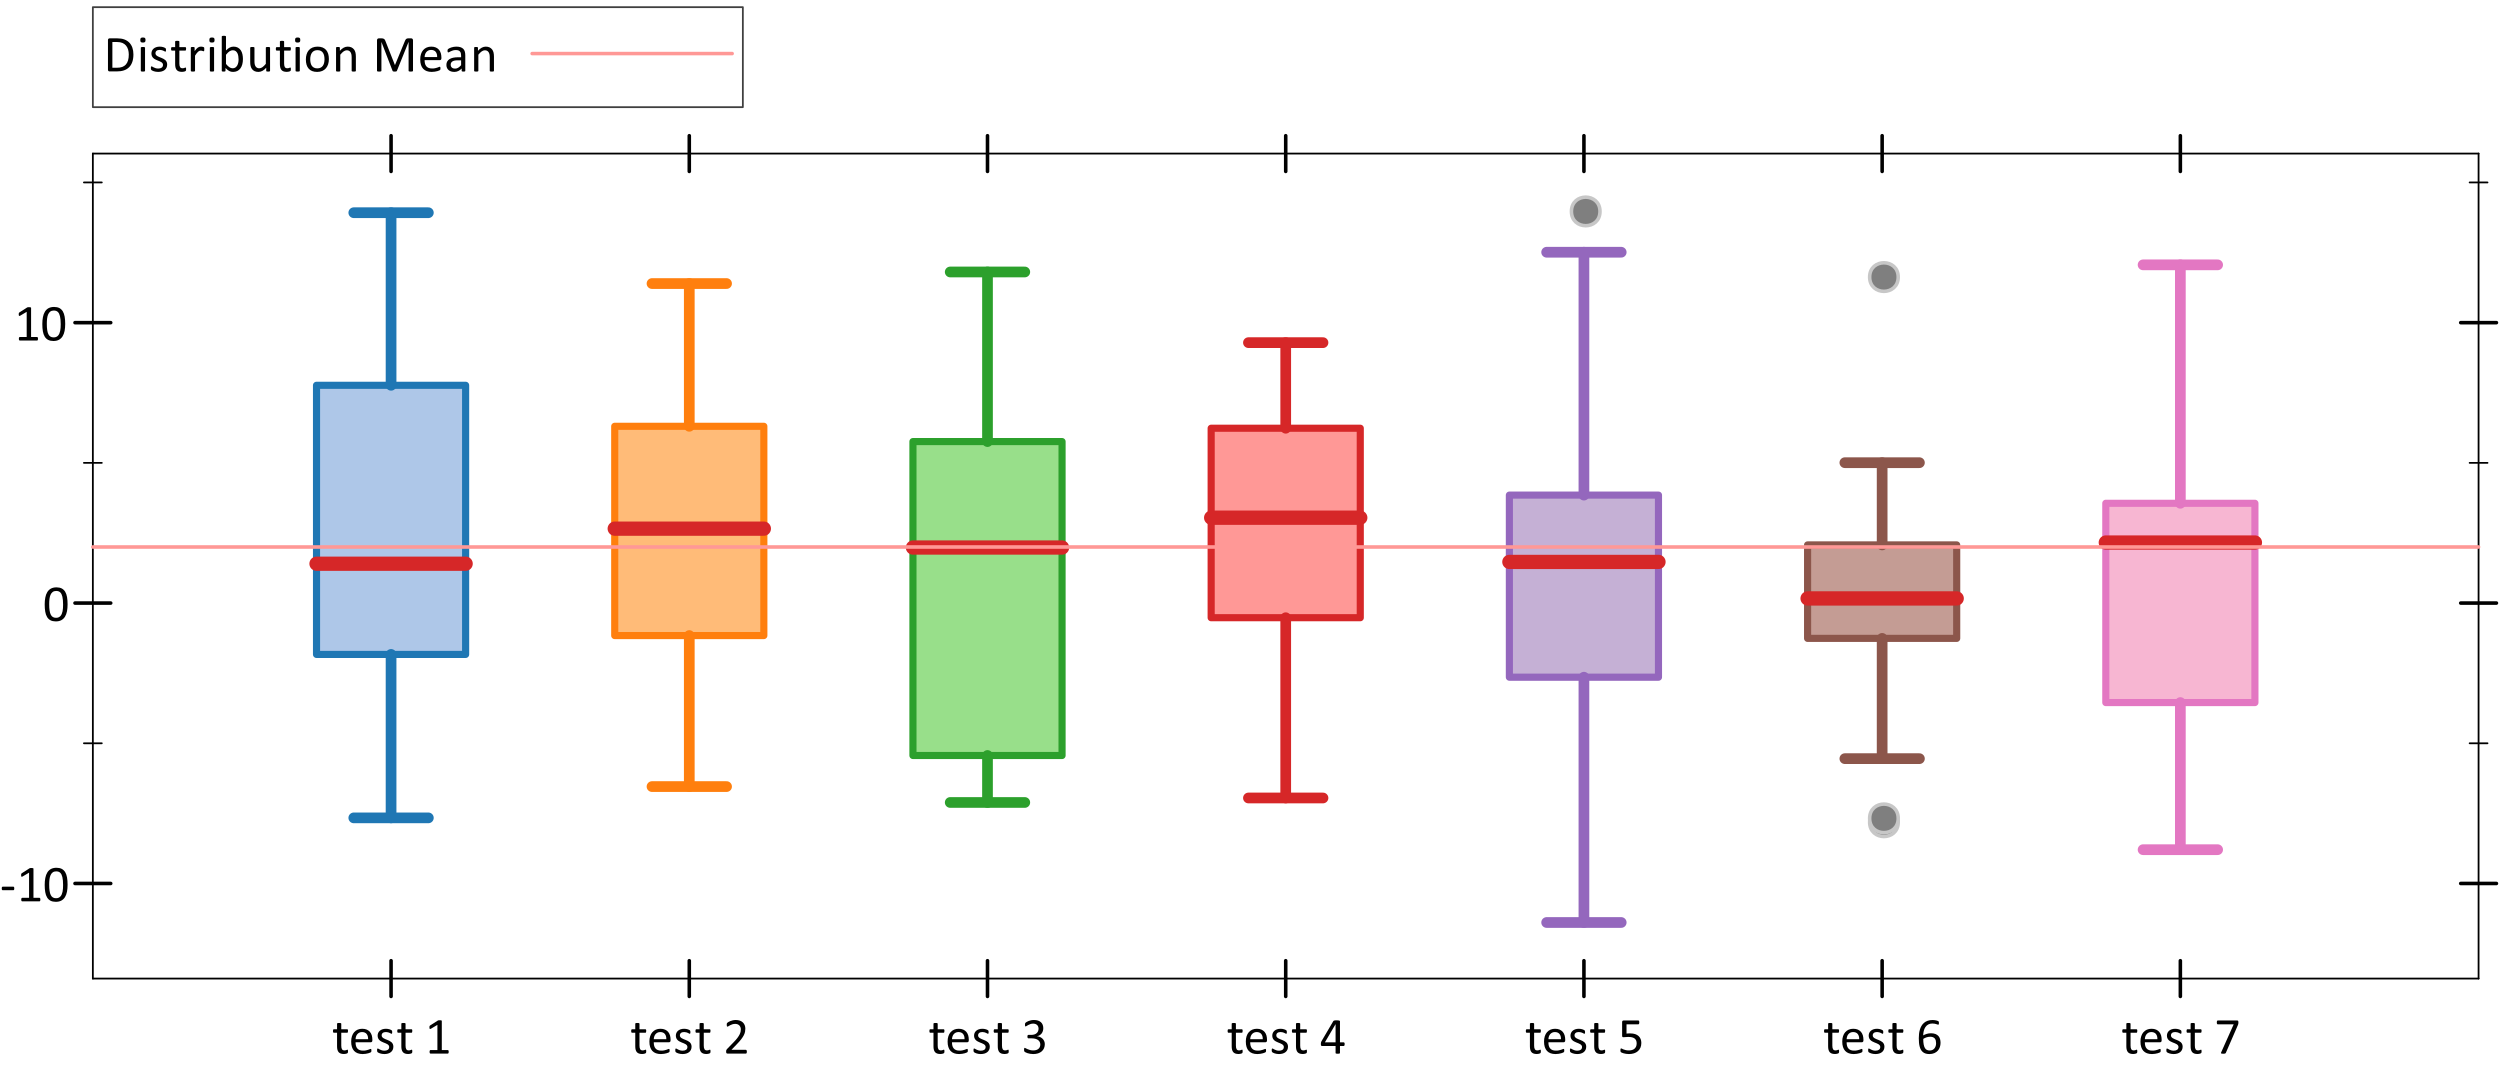 <?xml version="1.0" encoding="UTF-8"?>
<svg xmlns="http://www.w3.org/2000/svg" xmlns:xlink="http://www.w3.org/1999/xlink" width="700pt" height="300pt" viewBox="0 0 700 300" version="1.1">
<defs>
<g>
<symbol overflow="visible" id="glyph0-0">
<path style="stroke:none;" d="M 7.125 -9.266 L 7.125 0 L 0.316 0 L 0.316 -9.266 Z M 6.379 -0.578 L 6.379 -8.688 L 1.059 -8.688 L 1.059 -0.578 Z M 5.492 -6.121 C 5.488 -5.836 5.449 -5.586 5.375 -5.371 C 5.297 -5.148 5.191 -4.965 5.055 -4.816 C 4.918 -4.664 4.754 -4.543 4.566 -4.461 C 4.375 -4.371 4.172 -4.324 3.953 -4.312 L 3.914 -3.223 C 3.914 -3.176 3.875 -3.141 3.801 -3.121 C 3.723 -3.102 3.621 -3.094 3.492 -3.094 C 3.414 -3.094 3.352 -3.094 3.305 -3.102 C 3.254 -3.102 3.211 -3.109 3.18 -3.121 C 3.145 -3.129 3.121 -3.141 3.109 -3.156 C 3.09 -3.168 3.082 -3.191 3.086 -3.223 L 3.051 -4.539 C 3.039 -4.68 3.066 -4.781 3.133 -4.84 C 3.195 -4.895 3.281 -4.922 3.391 -4.926 L 3.512 -4.926 C 3.711 -4.922 3.883 -4.953 4.02 -5.016 C 4.152 -5.074 4.262 -5.152 4.348 -5.254 C 4.434 -5.352 4.492 -5.473 4.527 -5.617 C 4.562 -5.754 4.582 -5.902 4.582 -6.066 C 4.582 -6.41 4.484 -6.688 4.297 -6.895 C 4.105 -7.098 3.805 -7.199 3.395 -7.203 C 3.223 -7.199 3.07 -7.184 2.934 -7.148 C 2.797 -7.113 2.676 -7.07 2.574 -7.027 C 2.465 -6.98 2.379 -6.941 2.316 -6.902 C 2.246 -6.863 2.199 -6.844 2.172 -6.848 C 2.152 -6.844 2.137 -6.848 2.125 -6.859 C 2.105 -6.867 2.09 -6.887 2.082 -6.914 C 2.066 -6.938 2.059 -6.973 2.051 -7.02 C 2.043 -7.066 2.039 -7.125 2.039 -7.203 C 2.039 -7.281 2.043 -7.348 2.055 -7.402 C 2.066 -7.453 2.09 -7.5 2.129 -7.539 C 2.16 -7.57 2.223 -7.609 2.316 -7.652 C 2.402 -7.695 2.512 -7.734 2.641 -7.777 C 2.766 -7.816 2.906 -7.852 3.059 -7.883 C 3.211 -7.906 3.363 -7.922 3.523 -7.926 C 3.863 -7.922 4.16 -7.875 4.41 -7.781 C 4.656 -7.688 4.859 -7.559 5.02 -7.395 C 5.176 -7.23 5.293 -7.039 5.375 -6.824 C 5.449 -6.602 5.488 -6.367 5.492 -6.121 Z M 4.031 -1.953 C 4.031 -1.852 4.02 -1.77 4.004 -1.703 C 3.984 -1.637 3.957 -1.582 3.918 -1.539 C 3.875 -1.496 3.82 -1.465 3.754 -1.445 C 3.684 -1.426 3.598 -1.418 3.5 -1.418 C 3.391 -1.418 3.305 -1.426 3.238 -1.445 C 3.168 -1.465 3.113 -1.496 3.07 -1.539 C 3.027 -1.582 2.996 -1.637 2.977 -1.703 C 2.957 -1.77 2.945 -1.852 2.949 -1.953 C 2.945 -2.051 2.957 -2.137 2.977 -2.207 C 2.996 -2.273 3.027 -2.328 3.07 -2.375 C 3.113 -2.414 3.168 -2.445 3.238 -2.469 C 3.305 -2.484 3.391 -2.496 3.5 -2.5 C 3.598 -2.496 3.684 -2.484 3.754 -2.469 C 3.82 -2.445 3.875 -2.414 3.918 -2.375 C 3.957 -2.328 3.984 -2.273 4.004 -2.207 C 4.02 -2.137 4.031 -2.051 4.031 -1.953 Z M 4.031 -1.953 "/>
</symbol>
<symbol overflow="visible" id="glyph0-1">
<path style="stroke:none;" d="M 8.355 -4.77 C 8.355 -3.965 8.25 -3.262 8.047 -2.668 C 7.84 -2.066 7.543 -1.57 7.148 -1.176 C 6.754 -0.781 6.27 -0.488 5.699 -0.293 C 5.125 -0.098 4.441 0 3.652 0 L 1.691 0 C 1.578 0 1.473 -0.035 1.375 -0.109 C 1.277 -0.184 1.23 -0.312 1.23 -0.5 L 1.23 -8.766 C 1.23 -8.949 1.277 -9.078 1.375 -9.152 C 1.473 -9.227 1.578 -9.262 1.691 -9.266 L 3.789 -9.266 C 4.59 -9.262 5.266 -9.16 5.82 -8.953 C 6.371 -8.746 6.836 -8.445 7.215 -8.059 C 7.586 -7.668 7.871 -7.199 8.066 -6.645 C 8.258 -6.09 8.355 -5.465 8.355 -4.77 Z M 7.062 -4.719 C 7.059 -5.219 6.996 -5.688 6.875 -6.117 C 6.746 -6.547 6.551 -6.918 6.289 -7.238 C 6.023 -7.551 5.691 -7.797 5.285 -7.977 C 4.879 -8.148 4.355 -8.238 3.715 -8.242 L 2.465 -8.242 L 2.465 -1.031 L 3.73 -1.031 C 4.32 -1.031 4.82 -1.105 5.227 -1.254 C 5.633 -1.402 5.969 -1.629 6.242 -1.934 C 6.512 -2.238 6.719 -2.621 6.855 -3.082 C 6.992 -3.543 7.059 -4.086 7.062 -4.719 Z M 7.062 -4.719 "/>
</symbol>
<symbol overflow="visible" id="glyph0-2">
<path style="stroke:none;" d="M 2.277 -0.18 C 2.273 -0.137 2.262 -0.105 2.246 -0.082 C 2.223 -0.055 2.191 -0.031 2.152 -0.012 C 2.105 0.004 2.047 0.016 1.977 0.027 C 1.898 0.035 1.801 0.039 1.684 0.043 C 1.566 0.039 1.473 0.035 1.395 0.027 C 1.316 0.016 1.254 0.004 1.211 -0.012 C 1.164 -0.031 1.133 -0.055 1.117 -0.082 C 1.098 -0.105 1.09 -0.137 1.094 -0.18 L 1.094 -6.625 C 1.09 -6.656 1.098 -6.688 1.117 -6.719 C 1.133 -6.746 1.164 -6.77 1.211 -6.789 C 1.254 -6.805 1.316 -6.82 1.395 -6.832 C 1.473 -6.84 1.566 -6.844 1.684 -6.848 C 1.801 -6.844 1.898 -6.84 1.977 -6.832 C 2.047 -6.82 2.105 -6.805 2.152 -6.789 C 2.191 -6.77 2.223 -6.746 2.246 -6.719 C 2.262 -6.688 2.273 -6.656 2.277 -6.625 Z M 2.414 -8.801 C 2.414 -8.523 2.359 -8.332 2.254 -8.234 C 2.148 -8.133 1.957 -8.086 1.676 -8.086 C 1.398 -8.086 1.207 -8.133 1.105 -8.23 C 1 -8.328 0.949 -8.512 0.953 -8.785 C 0.949 -9.059 1 -9.25 1.109 -9.352 C 1.211 -9.453 1.406 -9.504 1.691 -9.504 C 1.965 -9.504 2.152 -9.453 2.258 -9.355 C 2.359 -9.258 2.414 -9.074 2.414 -8.801 Z M 2.414 -8.801 "/>
</symbol>
<symbol overflow="visible" id="glyph0-3">
<path style="stroke:none;" d="M 5.141 -1.934 C 5.137 -1.602 5.078 -1.305 4.957 -1.051 C 4.836 -0.789 4.66 -0.574 4.438 -0.398 C 4.211 -0.223 3.945 -0.09 3.637 0 C 3.324 0.09 2.984 0.133 2.613 0.137 C 2.383 0.133 2.164 0.117 1.957 0.082 C 1.75 0.043 1.562 0 1.398 -0.055 C 1.23 -0.105 1.09 -0.164 0.98 -0.227 C 0.863 -0.285 0.781 -0.34 0.73 -0.387 C 0.676 -0.434 0.637 -0.5 0.613 -0.586 C 0.586 -0.672 0.574 -0.789 0.578 -0.938 C 0.574 -1.027 0.578 -1.102 0.594 -1.168 C 0.602 -1.227 0.613 -1.277 0.629 -1.316 C 0.641 -1.352 0.664 -1.379 0.691 -1.398 C 0.715 -1.414 0.742 -1.422 0.781 -1.426 C 0.828 -1.422 0.906 -1.391 1.012 -1.328 C 1.113 -1.262 1.238 -1.191 1.391 -1.117 C 1.539 -1.039 1.719 -0.969 1.926 -0.906 C 2.129 -0.84 2.367 -0.809 2.637 -0.809 C 2.836 -0.809 3.016 -0.828 3.18 -0.871 C 3.34 -0.914 3.48 -0.977 3.602 -1.062 C 3.719 -1.141 3.809 -1.246 3.875 -1.379 C 3.938 -1.504 3.973 -1.66 3.973 -1.84 C 3.973 -2.02 3.926 -2.172 3.832 -2.297 C 3.738 -2.422 3.613 -2.531 3.465 -2.625 C 3.309 -2.719 3.137 -2.801 2.949 -2.879 C 2.754 -2.949 2.559 -3.027 2.359 -3.113 C 2.152 -3.191 1.953 -3.285 1.766 -3.391 C 1.57 -3.488 1.398 -3.613 1.246 -3.766 C 1.09 -3.91 0.965 -4.086 0.875 -4.297 C 0.781 -4.5 0.738 -4.746 0.738 -5.035 C 0.738 -5.285 0.785 -5.527 0.883 -5.762 C 0.98 -5.988 1.129 -6.191 1.324 -6.371 C 1.52 -6.543 1.762 -6.684 2.059 -6.789 C 2.348 -6.891 2.691 -6.941 3.086 -6.945 C 3.254 -6.941 3.426 -6.93 3.602 -6.902 C 3.77 -6.871 3.926 -6.832 4.066 -6.793 C 4.203 -6.746 4.32 -6.703 4.422 -6.656 C 4.52 -6.605 4.594 -6.559 4.645 -6.523 C 4.691 -6.48 4.723 -6.449 4.742 -6.422 C 4.758 -6.391 4.77 -6.355 4.777 -6.324 C 4.781 -6.285 4.789 -6.242 4.801 -6.195 C 4.805 -6.141 4.809 -6.078 4.812 -6 C 4.809 -5.918 4.805 -5.848 4.801 -5.789 C 4.789 -5.727 4.777 -5.676 4.766 -5.641 C 4.746 -5.602 4.727 -5.574 4.703 -5.559 C 4.676 -5.539 4.648 -5.531 4.625 -5.535 C 4.578 -5.531 4.516 -5.559 4.438 -5.613 C 4.352 -5.664 4.246 -5.719 4.121 -5.781 C 3.988 -5.84 3.84 -5.895 3.668 -5.949 C 3.496 -6 3.297 -6.027 3.07 -6.031 C 2.867 -6.027 2.688 -6.004 2.539 -5.961 C 2.383 -5.914 2.258 -5.852 2.164 -5.77 C 2.062 -5.684 1.988 -5.586 1.941 -5.473 C 1.887 -5.355 1.863 -5.23 1.867 -5.098 C 1.863 -4.91 1.91 -4.754 2.012 -4.629 C 2.105 -4.504 2.23 -4.391 2.383 -4.297 C 2.535 -4.195 2.711 -4.109 2.906 -4.039 C 3.102 -3.961 3.301 -3.883 3.504 -3.801 C 3.707 -3.719 3.906 -3.629 4.105 -3.527 C 4.301 -3.426 4.477 -3.305 4.633 -3.164 C 4.785 -3.02 4.906 -2.848 5 -2.648 C 5.09 -2.445 5.137 -2.207 5.141 -1.934 Z M 5.141 -1.934 "/>
</symbol>
<symbol overflow="visible" id="glyph0-4">
<path style="stroke:none;" d="M 4.445 -0.652 C 4.441 -0.512 4.434 -0.402 4.418 -0.32 C 4.398 -0.238 4.367 -0.18 4.332 -0.141 C 4.289 -0.102 4.234 -0.066 4.16 -0.035 C 4.082 -0.004 3.992 0.023 3.898 0.047 C 3.797 0.066 3.695 0.082 3.586 0.098 C 3.477 0.109 3.367 0.117 3.258 0.121 C 2.922 0.117 2.633 0.074 2.398 -0.012 C 2.156 -0.098 1.961 -0.23 1.809 -0.41 C 1.656 -0.59 1.547 -0.816 1.477 -1.09 C 1.406 -1.363 1.371 -1.688 1.375 -2.062 L 1.375 -5.828 L 0.473 -5.828 C 0.398 -5.824 0.34 -5.863 0.297 -5.941 C 0.254 -6.02 0.234 -6.145 0.234 -6.316 C 0.234 -6.406 0.238 -6.48 0.254 -6.543 C 0.262 -6.602 0.277 -6.652 0.301 -6.699 C 0.316 -6.738 0.344 -6.77 0.375 -6.785 C 0.406 -6.801 0.441 -6.809 0.48 -6.809 L 1.375 -6.809 L 1.375 -8.344 C 1.371 -8.375 1.379 -8.406 1.398 -8.438 C 1.414 -8.465 1.445 -8.488 1.492 -8.512 C 1.535 -8.531 1.598 -8.547 1.676 -8.555 C 1.75 -8.562 1.844 -8.566 1.961 -8.57 C 2.078 -8.566 2.176 -8.562 2.254 -8.555 C 2.328 -8.547 2.387 -8.531 2.434 -8.512 C 2.473 -8.488 2.504 -8.465 2.527 -8.438 C 2.543 -8.406 2.555 -8.375 2.555 -8.344 L 2.555 -6.809 L 4.211 -6.809 C 4.246 -6.809 4.281 -6.801 4.312 -6.785 C 4.34 -6.77 4.363 -6.738 4.387 -6.699 C 4.406 -6.652 4.422 -6.602 4.43 -6.543 C 4.438 -6.48 4.441 -6.406 4.445 -6.316 C 4.441 -6.145 4.418 -6.02 4.379 -5.941 C 4.332 -5.863 4.277 -5.824 4.211 -5.828 L 2.555 -5.828 L 2.555 -2.234 C 2.555 -1.785 2.617 -1.449 2.75 -1.227 C 2.879 -0.996 3.117 -0.883 3.457 -0.887 C 3.566 -0.883 3.664 -0.895 3.754 -0.918 C 3.836 -0.938 3.91 -0.961 3.98 -0.988 C 4.043 -1.008 4.102 -1.031 4.152 -1.055 C 4.199 -1.078 4.242 -1.09 4.281 -1.09 C 4.301 -1.09 4.324 -1.082 4.348 -1.07 C 4.371 -1.055 4.387 -1.031 4.398 -1 C 4.41 -0.965 4.422 -0.922 4.43 -0.867 C 4.438 -0.809 4.441 -0.734 4.445 -0.652 Z M 4.445 -0.652 "/>
</symbol>
<symbol overflow="visible" id="glyph0-5">
<path style="stroke:none;" d="M 4.863 -6.203 C 4.863 -6.094 4.859 -6.004 4.855 -5.934 C 4.848 -5.859 4.836 -5.805 4.824 -5.766 C 4.809 -5.727 4.793 -5.695 4.773 -5.676 C 4.75 -5.652 4.719 -5.641 4.684 -5.645 C 4.641 -5.641 4.594 -5.652 4.543 -5.676 C 4.484 -5.695 4.422 -5.715 4.355 -5.738 C 4.285 -5.758 4.211 -5.781 4.125 -5.801 C 4.039 -5.816 3.945 -5.824 3.844 -5.828 C 3.727 -5.824 3.609 -5.801 3.496 -5.758 C 3.379 -5.707 3.258 -5.629 3.133 -5.52 C 3.004 -5.41 2.871 -5.262 2.734 -5.082 C 2.594 -4.898 2.441 -4.68 2.277 -4.418 L 2.277 -0.18 C 2.273 -0.137 2.262 -0.105 2.246 -0.082 C 2.223 -0.055 2.191 -0.031 2.152 -0.012 C 2.105 0.004 2.047 0.016 1.977 0.027 C 1.898 0.035 1.801 0.039 1.684 0.043 C 1.566 0.039 1.473 0.035 1.395 0.027 C 1.316 0.016 1.254 0.004 1.211 -0.012 C 1.164 -0.031 1.133 -0.055 1.117 -0.082 C 1.098 -0.105 1.09 -0.137 1.094 -0.18 L 1.094 -6.625 C 1.09 -6.66 1.098 -6.691 1.113 -6.719 C 1.129 -6.746 1.156 -6.77 1.199 -6.793 C 1.242 -6.809 1.297 -6.824 1.367 -6.836 C 1.43 -6.84 1.52 -6.844 1.633 -6.848 C 1.734 -6.844 1.82 -6.84 1.891 -6.836 C 1.957 -6.824 2.012 -6.809 2.055 -6.793 C 2.09 -6.77 2.117 -6.746 2.137 -6.719 C 2.152 -6.691 2.16 -6.66 2.164 -6.625 L 2.164 -5.688 C 2.336 -5.941 2.504 -6.152 2.66 -6.316 C 2.816 -6.477 2.961 -6.602 3.102 -6.699 C 3.234 -6.789 3.371 -6.855 3.512 -6.891 C 3.645 -6.926 3.785 -6.941 3.926 -6.945 C 3.984 -6.941 4.051 -6.938 4.133 -6.934 C 4.211 -6.926 4.297 -6.914 4.383 -6.895 C 4.469 -6.875 4.543 -6.855 4.613 -6.832 C 4.68 -6.809 4.73 -6.781 4.762 -6.758 C 4.789 -6.73 4.809 -6.711 4.816 -6.691 C 4.824 -6.668 4.832 -6.641 4.844 -6.609 C 4.848 -6.574 4.852 -6.523 4.859 -6.461 C 4.859 -6.395 4.863 -6.309 4.863 -6.203 Z M 4.863 -6.203 "/>
</symbol>
<symbol overflow="visible" id="glyph0-6">
<path style="stroke:none;" d="M 7.023 -3.488 C 7.02 -2.926 6.957 -2.422 6.84 -1.977 C 6.715 -1.527 6.539 -1.148 6.305 -0.836 C 6.066 -0.52 5.773 -0.277 5.434 -0.113 C 5.086 0.055 4.695 0.133 4.254 0.137 C 4.047 0.133 3.855 0.113 3.684 0.074 C 3.508 0.031 3.336 -0.031 3.172 -0.121 C 3 -0.211 2.836 -0.324 2.672 -0.465 C 2.504 -0.598 2.324 -0.766 2.141 -0.965 L 2.141 -0.18 C 2.137 -0.137 2.129 -0.102 2.109 -0.078 C 2.09 -0.047 2.059 -0.023 2.016 -0.008 C 1.973 0.008 1.918 0.016 1.855 0.027 C 1.789 0.035 1.707 0.039 1.609 0.043 C 1.512 0.039 1.43 0.035 1.367 0.027 C 1.297 0.016 1.242 0.008 1.199 -0.008 C 1.156 -0.023 1.129 -0.047 1.113 -0.078 C 1.098 -0.102 1.09 -0.137 1.094 -0.18 L 1.094 -9.746 C 1.09 -9.781 1.098 -9.816 1.117 -9.848 C 1.133 -9.875 1.164 -9.898 1.211 -9.918 C 1.254 -9.934 1.316 -9.949 1.395 -9.961 C 1.473 -9.969 1.566 -9.973 1.684 -9.977 C 1.801 -9.973 1.898 -9.969 1.977 -9.961 C 2.047 -9.949 2.105 -9.934 2.152 -9.918 C 2.191 -9.898 2.223 -9.875 2.246 -9.848 C 2.262 -9.816 2.273 -9.781 2.277 -9.746 L 2.277 -5.887 C 2.465 -6.078 2.648 -6.242 2.832 -6.379 C 3.008 -6.512 3.184 -6.621 3.359 -6.707 C 3.527 -6.789 3.699 -6.848 3.875 -6.887 C 4.043 -6.922 4.227 -6.941 4.418 -6.945 C 4.887 -6.941 5.285 -6.848 5.617 -6.664 C 5.949 -6.477 6.219 -6.23 6.426 -5.918 C 6.633 -5.605 6.785 -5.238 6.879 -4.816 C 6.973 -4.395 7.02 -3.949 7.023 -3.488 Z M 5.801 -3.352 C 5.801 -3.68 5.773 -3.996 5.723 -4.309 C 5.672 -4.617 5.586 -4.895 5.461 -5.133 C 5.336 -5.371 5.168 -5.562 4.965 -5.711 C 4.754 -5.855 4.5 -5.93 4.195 -5.93 C 4.039 -5.93 3.887 -5.906 3.738 -5.863 C 3.59 -5.82 3.438 -5.75 3.285 -5.648 C 3.129 -5.547 2.969 -5.418 2.805 -5.262 C 2.637 -5.105 2.461 -4.906 2.277 -4.668 L 2.277 -2.098 C 2.602 -1.699 2.914 -1.395 3.211 -1.191 C 3.508 -0.98 3.816 -0.879 4.145 -0.879 C 4.438 -0.879 4.691 -0.949 4.906 -1.094 C 5.113 -1.234 5.285 -1.426 5.422 -1.664 C 5.551 -1.898 5.648 -2.16 5.711 -2.457 C 5.77 -2.746 5.801 -3.047 5.801 -3.352 Z M 5.801 -3.352 "/>
</symbol>
<symbol overflow="visible" id="glyph0-7">
<path style="stroke:none;" d="M 6.617 -0.18 C 6.613 -0.137 6.605 -0.105 6.59 -0.082 C 6.57 -0.055 6.539 -0.031 6.5 -0.012 C 6.453 0.004 6.398 0.016 6.332 0.027 C 6.262 0.035 6.176 0.039 6.078 0.043 C 5.965 0.039 5.875 0.035 5.809 0.027 C 5.738 0.016 5.684 0.004 5.645 -0.012 C 5.602 -0.031 5.574 -0.055 5.562 -0.082 C 5.547 -0.105 5.543 -0.137 5.543 -0.18 L 5.543 -1.031 C 5.176 -0.625 4.812 -0.328 4.453 -0.141 C 4.094 0.043 3.73 0.133 3.367 0.137 C 2.934 0.133 2.57 0.066 2.281 -0.078 C 1.984 -0.219 1.746 -0.414 1.566 -0.66 C 1.383 -0.906 1.254 -1.191 1.176 -1.52 C 1.094 -1.844 1.055 -2.242 1.059 -2.715 L 1.059 -6.625 C 1.055 -6.66 1.062 -6.691 1.082 -6.719 C 1.098 -6.746 1.129 -6.77 1.18 -6.793 C 1.227 -6.809 1.289 -6.824 1.367 -6.836 C 1.438 -6.84 1.535 -6.844 1.652 -6.848 C 1.766 -6.844 1.859 -6.84 1.938 -6.836 C 2.012 -6.824 2.074 -6.809 2.121 -6.793 C 2.168 -6.77 2.199 -6.746 2.219 -6.719 C 2.238 -6.691 2.25 -6.66 2.25 -6.625 L 2.25 -2.871 C 2.25 -2.492 2.277 -2.188 2.332 -1.965 C 2.387 -1.734 2.469 -1.543 2.582 -1.383 C 2.691 -1.223 2.832 -1.098 3.008 -1.012 C 3.176 -0.922 3.379 -0.879 3.609 -0.879 C 3.906 -0.879 4.199 -0.984 4.492 -1.195 C 4.785 -1.406 5.098 -1.715 5.43 -2.121 L 5.43 -6.625 C 5.426 -6.66 5.434 -6.691 5.453 -6.719 C 5.465 -6.746 5.496 -6.77 5.547 -6.793 C 5.594 -6.809 5.656 -6.824 5.73 -6.836 C 5.805 -6.84 5.902 -6.844 6.023 -6.848 C 6.137 -6.844 6.23 -6.84 6.309 -6.836 C 6.383 -6.824 6.441 -6.809 6.484 -6.793 C 6.527 -6.77 6.559 -6.746 6.582 -6.719 C 6.602 -6.691 6.613 -6.66 6.617 -6.625 Z M 6.617 -0.18 "/>
</symbol>
<symbol overflow="visible" id="glyph0-8">
<path style="stroke:none;" d="M 7.09 -3.473 C 7.09 -2.945 7.02 -2.461 6.883 -2.02 C 6.742 -1.578 6.535 -1.199 6.262 -0.879 C 5.984 -0.559 5.641 -0.309 5.23 -0.133 C 4.816 0.047 4.34 0.133 3.797 0.137 C 3.266 0.133 2.801 0.059 2.41 -0.098 C 2.012 -0.254 1.684 -0.484 1.426 -0.785 C 1.16 -1.086 0.965 -1.449 0.836 -1.883 C 0.707 -2.309 0.645 -2.797 0.645 -3.344 C 0.645 -3.867 0.711 -4.352 0.848 -4.793 C 0.98 -5.234 1.184 -5.613 1.461 -5.938 C 1.734 -6.254 2.078 -6.504 2.492 -6.68 C 2.898 -6.855 3.379 -6.941 3.93 -6.945 C 4.457 -6.941 4.918 -6.863 5.316 -6.707 C 5.707 -6.547 6.035 -6.316 6.301 -6.02 C 6.559 -5.715 6.758 -5.352 6.891 -4.926 C 7.023 -4.492 7.09 -4.008 7.09 -3.473 Z M 5.863 -3.395 C 5.859 -3.738 5.828 -4.07 5.766 -4.383 C 5.699 -4.691 5.59 -4.961 5.445 -5.199 C 5.293 -5.43 5.094 -5.617 4.84 -5.754 C 4.582 -5.887 4.262 -5.953 3.887 -5.957 C 3.531 -5.953 3.23 -5.891 2.977 -5.77 C 2.723 -5.645 2.512 -5.469 2.352 -5.246 C 2.188 -5.016 2.066 -4.746 1.988 -4.438 C 1.902 -4.125 1.863 -3.789 1.867 -3.422 C 1.863 -3.07 1.895 -2.738 1.965 -2.426 C 2.027 -2.113 2.137 -1.84 2.289 -1.613 C 2.441 -1.379 2.645 -1.195 2.902 -1.062 C 3.152 -0.922 3.473 -0.855 3.855 -0.859 C 4.199 -0.855 4.5 -0.918 4.758 -1.043 C 5.012 -1.168 5.219 -1.34 5.387 -1.566 C 5.547 -1.789 5.668 -2.059 5.746 -2.371 C 5.82 -2.68 5.859 -3.02 5.863 -3.395 Z M 5.863 -3.395 "/>
</symbol>
<symbol overflow="visible" id="glyph0-9">
<path style="stroke:none;" d="M 6.645 -0.18 C 6.645 -0.137 6.633 -0.105 6.617 -0.082 C 6.594 -0.055 6.562 -0.031 6.523 -0.012 C 6.477 0.004 6.418 0.016 6.344 0.027 C 6.266 0.035 6.172 0.039 6.059 0.043 C 5.938 0.039 5.836 0.035 5.762 0.027 C 5.684 0.016 5.625 0.004 5.582 -0.012 C 5.539 -0.031 5.508 -0.055 5.492 -0.082 C 5.469 -0.105 5.461 -0.137 5.465 -0.18 L 5.465 -3.953 C 5.461 -4.316 5.434 -4.613 5.379 -4.84 C 5.32 -5.062 5.234 -5.254 5.125 -5.418 C 5.012 -5.578 4.871 -5.703 4.699 -5.793 C 4.527 -5.875 4.324 -5.918 4.098 -5.922 C 3.797 -5.918 3.5 -5.812 3.207 -5.605 C 2.91 -5.395 2.602 -5.086 2.277 -4.684 L 2.277 -0.18 C 2.273 -0.137 2.262 -0.105 2.246 -0.082 C 2.223 -0.055 2.191 -0.031 2.152 -0.012 C 2.105 0.004 2.047 0.016 1.977 0.027 C 1.898 0.035 1.801 0.039 1.684 0.043 C 1.566 0.039 1.473 0.035 1.395 0.027 C 1.316 0.016 1.254 0.004 1.211 -0.012 C 1.164 -0.031 1.133 -0.055 1.117 -0.082 C 1.098 -0.105 1.09 -0.137 1.094 -0.18 L 1.094 -6.625 C 1.09 -6.66 1.098 -6.691 1.113 -6.719 C 1.129 -6.746 1.156 -6.77 1.199 -6.793 C 1.242 -6.809 1.297 -6.824 1.367 -6.836 C 1.43 -6.84 1.52 -6.844 1.633 -6.848 C 1.734 -6.844 1.82 -6.84 1.891 -6.836 C 1.957 -6.824 2.012 -6.809 2.055 -6.793 C 2.09 -6.77 2.117 -6.746 2.137 -6.719 C 2.152 -6.691 2.16 -6.66 2.164 -6.625 L 2.164 -5.773 C 2.523 -6.172 2.887 -6.469 3.246 -6.66 C 3.605 -6.848 3.969 -6.941 4.34 -6.945 C 4.766 -6.941 5.125 -6.871 5.422 -6.727 C 5.711 -6.578 5.949 -6.383 6.137 -6.141 C 6.316 -5.898 6.449 -5.613 6.527 -5.285 C 6.605 -4.957 6.645 -4.562 6.645 -4.109 Z M 6.645 -0.18 "/>
</symbol>
<symbol overflow="visible" id="glyph0-10">
<path style="stroke:none;" d=""/>
</symbol>
<symbol overflow="visible" id="glyph0-11">
<path style="stroke:none;" d="M 11.309 -0.188 C 11.309 -0.148 11.297 -0.113 11.277 -0.086 C 11.258 -0.055 11.223 -0.031 11.176 -0.016 C 11.121 0 11.059 0.012 10.984 0.023 C 10.906 0.035 10.809 0.039 10.688 0.043 C 10.574 0.039 10.477 0.035 10.395 0.023 C 10.312 0.012 10.246 0 10.203 -0.016 C 10.152 -0.031 10.121 -0.055 10.102 -0.086 C 10.082 -0.113 10.07 -0.148 10.074 -0.188 L 10.074 -8.258 L 10.062 -8.258 L 6.797 -0.148 C 6.781 -0.113 6.758 -0.086 6.734 -0.062 C 6.703 -0.035 6.668 -0.016 6.621 -0.004 C 6.57 0.012 6.508 0.02 6.441 0.031 C 6.367 0.035 6.285 0.039 6.195 0.043 C 6.09 0.039 6.004 0.035 5.934 0.027 C 5.859 0.016 5.801 0.008 5.758 -0.008 C 5.707 -0.023 5.668 -0.047 5.645 -0.07 C 5.613 -0.094 5.598 -0.117 5.594 -0.148 L 2.469 -8.258 L 2.465 -8.258 L 2.465 -0.188 C 2.461 -0.148 2.449 -0.113 2.434 -0.086 C 2.41 -0.055 2.379 -0.031 2.332 -0.016 C 2.281 0 2.215 0.012 2.137 0.023 C 2.055 0.035 1.953 0.039 1.836 0.043 C 1.715 0.039 1.617 0.035 1.539 0.023 C 1.457 0.012 1.395 0 1.352 -0.016 C 1.305 -0.031 1.273 -0.055 1.258 -0.086 C 1.238 -0.113 1.23 -0.148 1.23 -0.188 L 1.23 -8.707 C 1.23 -8.906 1.281 -9.047 1.391 -9.137 C 1.492 -9.219 1.613 -9.262 1.746 -9.266 L 2.504 -9.266 C 2.656 -9.262 2.793 -9.25 2.91 -9.223 C 3.023 -9.191 3.125 -9.145 3.215 -9.086 C 3.301 -9.023 3.375 -8.945 3.434 -8.852 C 3.492 -8.754 3.543 -8.641 3.586 -8.516 L 6.238 -1.805 L 6.273 -1.805 L 9.031 -8.492 C 9.078 -8.633 9.137 -8.754 9.203 -8.855 C 9.266 -8.953 9.336 -9.035 9.41 -9.098 C 9.484 -9.156 9.566 -9.199 9.66 -9.227 C 9.75 -9.25 9.859 -9.262 9.984 -9.266 L 10.777 -9.266 C 10.848 -9.262 10.918 -9.254 10.984 -9.234 C 11.047 -9.211 11.102 -9.176 11.148 -9.133 C 11.191 -9.086 11.23 -9.027 11.262 -8.961 C 11.293 -8.891 11.309 -8.809 11.309 -8.707 Z M 11.309 -0.188 "/>
</symbol>
<symbol overflow="visible" id="glyph0-12">
<path style="stroke:none;" d="M 6.594 -3.68 C 6.59 -3.492 6.543 -3.359 6.453 -3.281 C 6.359 -3.203 6.254 -3.164 6.137 -3.164 L 1.891 -3.164 C 1.887 -2.805 1.922 -2.48 1.996 -2.199 C 2.066 -1.91 2.188 -1.664 2.355 -1.461 C 2.523 -1.25 2.742 -1.094 3.012 -0.988 C 3.281 -0.875 3.609 -0.82 4 -0.824 C 4.305 -0.82 4.578 -0.844 4.82 -0.898 C 5.059 -0.945 5.266 -1.004 5.441 -1.066 C 5.613 -1.129 5.758 -1.184 5.871 -1.234 C 5.984 -1.281 6.07 -1.305 6.129 -1.309 C 6.16 -1.305 6.188 -1.297 6.219 -1.285 C 6.242 -1.266 6.262 -1.242 6.277 -1.211 C 6.289 -1.176 6.301 -1.129 6.312 -1.07 C 6.316 -1.008 6.32 -0.934 6.324 -0.852 C 6.32 -0.785 6.32 -0.73 6.316 -0.688 C 6.309 -0.641 6.301 -0.602 6.297 -0.566 C 6.289 -0.531 6.277 -0.5 6.262 -0.473 C 6.242 -0.441 6.223 -0.414 6.199 -0.391 C 6.172 -0.363 6.094 -0.32 5.965 -0.262 C 5.836 -0.199 5.668 -0.141 5.465 -0.086 C 5.258 -0.027 5.02 0.02 4.75 0.066 C 4.48 0.109 4.191 0.133 3.887 0.137 C 3.355 0.133 2.895 0.062 2.496 -0.086 C 2.098 -0.23 1.762 -0.449 1.488 -0.742 C 1.215 -1.031 1.008 -1.398 0.871 -1.84 C 0.73 -2.277 0.66 -2.785 0.664 -3.371 C 0.66 -3.922 0.734 -4.422 0.879 -4.863 C 1.02 -5.305 1.227 -5.68 1.5 -5.988 C 1.77 -6.297 2.094 -6.531 2.477 -6.699 C 2.855 -6.859 3.281 -6.941 3.758 -6.945 C 4.262 -6.941 4.695 -6.863 5.051 -6.703 C 5.406 -6.539 5.699 -6.32 5.93 -6.047 C 6.156 -5.773 6.324 -5.449 6.434 -5.082 C 6.539 -4.707 6.59 -4.312 6.594 -3.895 Z M 5.406 -4.031 C 5.418 -4.648 5.281 -5.133 4.992 -5.492 C 4.699 -5.844 4.266 -6.023 3.699 -6.023 C 3.402 -6.023 3.145 -5.965 2.926 -5.855 C 2.703 -5.742 2.52 -5.598 2.371 -5.418 C 2.219 -5.234 2.105 -5.023 2.027 -4.785 C 1.945 -4.543 1.898 -4.293 1.891 -4.031 Z M 5.406 -4.031 "/>
</symbol>
<symbol overflow="visible" id="glyph0-13">
<path style="stroke:none;" d="M 5.949 -0.172 C 5.945 -0.109 5.926 -0.066 5.891 -0.043 C 5.852 -0.012 5.801 0.004 5.734 0.02 C 5.668 0.031 5.57 0.039 5.441 0.043 C 5.316 0.039 5.219 0.031 5.145 0.02 C 5.07 0.004 5.016 -0.012 4.984 -0.043 C 4.949 -0.066 4.934 -0.109 4.934 -0.172 L 4.934 -0.816 C 4.652 -0.512 4.336 -0.277 3.992 -0.113 C 3.641 0.055 3.277 0.133 2.895 0.137 C 2.551 0.133 2.242 0.09 1.973 0.004 C 1.695 -0.086 1.461 -0.211 1.27 -0.379 C 1.074 -0.543 0.926 -0.746 0.82 -0.992 C 0.711 -1.234 0.656 -1.512 0.66 -1.824 C 0.656 -2.184 0.73 -2.5 0.879 -2.77 C 1.027 -3.035 1.238 -3.258 1.516 -3.438 C 1.793 -3.613 2.133 -3.746 2.535 -3.836 C 2.934 -3.922 3.383 -3.965 3.887 -3.969 L 4.777 -3.969 L 4.777 -4.469 C 4.773 -4.715 4.746 -4.934 4.695 -5.125 C 4.641 -5.316 4.559 -5.477 4.441 -5.602 C 4.324 -5.727 4.172 -5.82 3.988 -5.891 C 3.801 -5.953 3.57 -5.988 3.301 -5.988 C 3.004 -5.988 2.742 -5.953 2.516 -5.883 C 2.281 -5.812 2.078 -5.734 1.906 -5.652 C 1.73 -5.566 1.586 -5.488 1.473 -5.422 C 1.352 -5.352 1.266 -5.32 1.211 -5.32 C 1.168 -5.32 1.133 -5.328 1.109 -5.348 C 1.078 -5.367 1.055 -5.395 1.035 -5.434 C 1.012 -5.469 0.996 -5.52 0.988 -5.582 C 0.977 -5.641 0.973 -5.707 0.973 -5.777 C 0.973 -5.895 0.98 -5.988 0.996 -6.059 C 1.012 -6.129 1.051 -6.195 1.121 -6.258 C 1.184 -6.32 1.297 -6.391 1.453 -6.477 C 1.609 -6.555 1.789 -6.633 1.996 -6.703 C 2.199 -6.773 2.422 -6.828 2.668 -6.875 C 2.91 -6.918 3.16 -6.941 3.41 -6.945 C 3.871 -6.941 4.262 -6.891 4.59 -6.789 C 4.91 -6.684 5.176 -6.531 5.379 -6.328 C 5.578 -6.125 5.723 -5.871 5.812 -5.57 C 5.902 -5.27 5.945 -4.918 5.949 -4.52 Z M 4.777 -3.113 L 3.766 -3.113 C 3.441 -3.109 3.16 -3.082 2.922 -3.031 C 2.68 -2.973 2.48 -2.895 2.324 -2.789 C 2.164 -2.68 2.047 -2.551 1.977 -2.402 C 1.898 -2.25 1.863 -2.074 1.867 -1.883 C 1.863 -1.547 1.969 -1.281 2.188 -1.086 C 2.398 -0.883 2.695 -0.785 3.078 -0.789 C 3.383 -0.785 3.672 -0.863 3.941 -1.023 C 4.203 -1.18 4.48 -1.422 4.777 -1.746 Z M 4.777 -3.113 "/>
</symbol>
<symbol overflow="visible" id="glyph0-14">
<path style="stroke:none;" d="M 6.637 -0.488 C 6.633 -0.395 6.625 -0.32 6.613 -0.258 C 6.598 -0.195 6.578 -0.145 6.559 -0.105 C 6.531 -0.066 6.504 -0.039 6.477 -0.023 C 6.441 -0.008 6.41 0 6.379 0 L 1.539 0 C 1.504 0 1.473 -0.008 1.445 -0.023 C 1.414 -0.039 1.387 -0.066 1.363 -0.105 C 1.336 -0.145 1.316 -0.195 1.301 -0.258 C 1.285 -0.32 1.277 -0.395 1.281 -0.488 C 1.277 -0.57 1.285 -0.645 1.301 -0.707 C 1.316 -0.766 1.332 -0.816 1.355 -0.859 C 1.375 -0.898 1.402 -0.93 1.434 -0.953 C 1.461 -0.973 1.496 -0.984 1.539 -0.988 L 3.473 -0.988 L 3.473 -8.035 L 1.684 -6.969 C 1.59 -6.914 1.52 -6.887 1.465 -6.879 C 1.41 -6.871 1.363 -6.883 1.332 -6.914 C 1.293 -6.945 1.27 -6.996 1.262 -7.066 C 1.246 -7.137 1.242 -7.227 1.246 -7.34 C 1.242 -7.418 1.246 -7.488 1.254 -7.547 C 1.262 -7.602 1.27 -7.648 1.285 -7.691 C 1.297 -7.727 1.32 -7.762 1.348 -7.793 C 1.375 -7.82 1.41 -7.848 1.453 -7.879 L 3.586 -9.246 C 3.605 -9.258 3.629 -9.27 3.66 -9.281 C 3.688 -9.289 3.723 -9.297 3.766 -9.309 C 3.809 -9.316 3.859 -9.324 3.918 -9.328 C 3.973 -9.328 4.043 -9.328 4.133 -9.332 C 4.242 -9.328 4.34 -9.324 4.418 -9.316 C 4.492 -9.305 4.551 -9.289 4.594 -9.277 C 4.637 -9.258 4.664 -9.238 4.68 -9.211 C 4.691 -9.184 4.699 -9.156 4.703 -9.129 L 4.703 -0.988 L 6.379 -0.988 C 6.414 -0.984 6.449 -0.973 6.488 -0.953 C 6.52 -0.93 6.547 -0.898 6.57 -0.859 C 6.586 -0.816 6.602 -0.766 6.617 -0.707 C 6.625 -0.645 6.633 -0.57 6.637 -0.488 Z M 6.637 -0.488 "/>
</symbol>
<symbol overflow="visible" id="glyph0-15">
<path style="stroke:none;" d="M 6.617 -0.531 C 6.613 -0.441 6.609 -0.363 6.598 -0.301 C 6.586 -0.23 6.566 -0.176 6.547 -0.129 C 6.523 -0.082 6.496 -0.047 6.461 -0.031 C 6.426 -0.008 6.387 0 6.344 0 L 1.223 0 C 1.156 0 1.098 -0.008 1.047 -0.023 C 0.996 -0.039 0.953 -0.066 0.918 -0.105 C 0.883 -0.145 0.855 -0.199 0.84 -0.27 C 0.82 -0.34 0.812 -0.426 0.816 -0.535 C 0.812 -0.629 0.816 -0.715 0.828 -0.785 C 0.832 -0.855 0.848 -0.918 0.875 -0.977 C 0.898 -1.027 0.93 -1.082 0.969 -1.141 C 1 -1.191 1.051 -1.25 1.113 -1.316 L 2.965 -3.223 C 3.391 -3.66 3.73 -4.051 3.992 -4.402 C 4.246 -4.746 4.445 -5.066 4.59 -5.355 C 4.727 -5.641 4.82 -5.898 4.867 -6.137 C 4.91 -6.367 4.934 -6.59 4.934 -6.797 C 4.934 -7 4.898 -7.191 4.828 -7.379 C 4.758 -7.559 4.656 -7.723 4.531 -7.863 C 4.398 -8 4.234 -8.109 4.039 -8.191 C 3.84 -8.27 3.613 -8.309 3.359 -8.312 C 3.055 -8.309 2.785 -8.27 2.551 -8.191 C 2.309 -8.109 2.102 -8.02 1.922 -7.926 C 1.742 -7.828 1.59 -7.738 1.473 -7.66 C 1.348 -7.574 1.258 -7.535 1.203 -7.539 C 1.164 -7.535 1.133 -7.543 1.109 -7.566 C 1.078 -7.582 1.059 -7.613 1.043 -7.66 C 1.027 -7.699 1.012 -7.758 1.004 -7.832 C 0.988 -7.902 0.984 -7.988 0.988 -8.094 C 0.984 -8.16 0.988 -8.223 0.996 -8.277 C 1 -8.328 1.008 -8.375 1.02 -8.414 C 1.031 -8.453 1.047 -8.488 1.066 -8.52 C 1.082 -8.551 1.117 -8.59 1.18 -8.645 C 1.234 -8.691 1.336 -8.762 1.477 -8.852 C 1.617 -8.934 1.793 -9.02 2.008 -9.105 C 2.219 -9.188 2.453 -9.258 2.711 -9.316 C 2.965 -9.371 3.234 -9.398 3.516 -9.402 C 3.961 -9.398 4.352 -9.336 4.691 -9.211 C 5.027 -9.086 5.309 -8.91 5.531 -8.691 C 5.75 -8.469 5.914 -8.215 6.027 -7.926 C 6.137 -7.633 6.191 -7.324 6.195 -6.996 C 6.191 -6.699 6.164 -6.402 6.113 -6.109 C 6.059 -5.816 5.949 -5.5 5.781 -5.16 C 5.609 -4.816 5.363 -4.438 5.047 -4.02 C 4.727 -3.602 4.305 -3.121 3.773 -2.578 L 2.305 -1.047 L 6.336 -1.047 C 6.371 -1.043 6.41 -1.031 6.449 -1.012 C 6.484 -0.988 6.516 -0.957 6.543 -0.914 C 6.566 -0.871 6.586 -0.816 6.598 -0.754 C 6.609 -0.688 6.613 -0.613 6.617 -0.531 Z M 6.617 -0.531 "/>
</symbol>
<symbol overflow="visible" id="glyph0-16">
<path style="stroke:none;" d="M 6.547 -2.648 C 6.543 -2.223 6.469 -1.84 6.324 -1.5 C 6.172 -1.156 5.961 -0.863 5.684 -0.621 C 5.406 -0.379 5.062 -0.191 4.66 -0.059 C 4.254 0.07 3.797 0.133 3.285 0.137 C 2.973 0.133 2.684 0.109 2.414 0.059 C 2.145 0.012 1.902 -0.047 1.695 -0.117 C 1.484 -0.188 1.312 -0.258 1.172 -0.332 C 1.031 -0.406 0.941 -0.461 0.91 -0.492 C 0.871 -0.523 0.844 -0.555 0.828 -0.594 C 0.805 -0.625 0.789 -0.668 0.777 -0.715 C 0.762 -0.762 0.75 -0.82 0.746 -0.891 C 0.738 -0.961 0.738 -1.043 0.738 -1.145 C 0.738 -1.312 0.754 -1.434 0.789 -1.504 C 0.82 -1.57 0.871 -1.605 0.938 -1.605 C 0.98 -1.605 1.066 -1.566 1.195 -1.488 C 1.324 -1.41 1.488 -1.328 1.695 -1.242 C 1.895 -1.152 2.133 -1.066 2.406 -0.992 C 2.676 -0.914 2.98 -0.879 3.316 -0.879 C 3.637 -0.879 3.918 -0.918 4.168 -1 C 4.41 -1.082 4.617 -1.195 4.785 -1.344 C 4.949 -1.488 5.074 -1.664 5.16 -1.871 C 5.242 -2.07 5.285 -2.293 5.285 -2.535 C 5.285 -2.797 5.23 -3.031 5.125 -3.242 C 5.02 -3.449 4.863 -3.633 4.66 -3.785 C 4.449 -3.938 4.199 -4.055 3.902 -4.137 C 3.605 -4.219 3.266 -4.258 2.887 -4.262 L 1.98 -4.262 C 1.938 -4.258 1.898 -4.266 1.863 -4.285 C 1.824 -4.301 1.789 -4.328 1.766 -4.367 C 1.734 -4.402 1.715 -4.453 1.699 -4.52 C 1.684 -4.578 1.676 -4.66 1.676 -4.762 C 1.676 -4.852 1.68 -4.926 1.695 -4.988 C 1.707 -5.043 1.73 -5.09 1.758 -5.129 C 1.781 -5.16 1.809 -5.188 1.848 -5.207 C 1.879 -5.223 1.918 -5.23 1.961 -5.234 L 2.77 -5.234 C 3.082 -5.23 3.363 -5.273 3.617 -5.355 C 3.867 -5.434 4.082 -5.551 4.258 -5.707 C 4.43 -5.859 4.562 -6.039 4.656 -6.254 C 4.746 -6.465 4.793 -6.703 4.797 -6.969 C 4.793 -7.156 4.762 -7.34 4.703 -7.516 C 4.641 -7.688 4.547 -7.84 4.426 -7.969 C 4.297 -8.098 4.141 -8.199 3.949 -8.273 C 3.754 -8.348 3.531 -8.383 3.281 -8.387 C 3 -8.383 2.742 -8.344 2.516 -8.262 C 2.281 -8.176 2.074 -8.086 1.895 -7.992 C 1.711 -7.895 1.562 -7.805 1.445 -7.723 C 1.324 -7.637 1.242 -7.594 1.195 -7.598 C 1.16 -7.594 1.129 -7.598 1.105 -7.613 C 1.078 -7.621 1.055 -7.648 1.039 -7.688 C 1.02 -7.723 1.008 -7.77 1.004 -7.836 C 0.996 -7.898 0.996 -7.984 0.996 -8.094 C 0.996 -8.16 0.996 -8.223 1 -8.281 C 1.004 -8.332 1.012 -8.379 1.027 -8.422 C 1.039 -8.461 1.059 -8.5 1.078 -8.535 C 1.098 -8.566 1.129 -8.605 1.176 -8.652 C 1.219 -8.695 1.312 -8.762 1.453 -8.852 C 1.59 -8.934 1.758 -9.02 1.965 -9.105 C 2.164 -9.188 2.398 -9.258 2.668 -9.316 C 2.93 -9.371 3.215 -9.398 3.523 -9.402 C 3.949 -9.398 4.328 -9.344 4.652 -9.238 C 4.977 -9.125 5.246 -8.969 5.465 -8.773 C 5.68 -8.57 5.844 -8.332 5.953 -8.051 C 6.062 -7.77 6.117 -7.461 6.117 -7.125 C 6.117 -6.832 6.078 -6.559 6 -6.312 C 5.922 -6.059 5.809 -5.836 5.664 -5.645 C 5.512 -5.449 5.328 -5.285 5.117 -5.152 C 4.898 -5.012 4.652 -4.918 4.375 -4.871 L 4.375 -4.855 C 4.691 -4.82 4.984 -4.738 5.25 -4.613 C 5.516 -4.484 5.742 -4.328 5.934 -4.137 C 6.125 -3.945 6.273 -3.723 6.383 -3.469 C 6.488 -3.211 6.543 -2.938 6.547 -2.648 Z M 6.547 -2.648 "/>
</symbol>
<symbol overflow="visible" id="glyph0-17">
<path style="stroke:none;" d="M 7.012 -2.637 C 7.008 -2.477 6.984 -2.352 6.938 -2.262 C 6.891 -2.168 6.824 -2.121 6.738 -2.125 L 5.691 -2.125 L 5.691 -0.18 C 5.688 -0.137 5.68 -0.105 5.66 -0.082 C 5.641 -0.055 5.605 -0.031 5.559 -0.012 C 5.508 0.004 5.445 0.016 5.367 0.027 C 5.289 0.035 5.188 0.039 5.066 0.043 C 4.945 0.039 4.848 0.035 4.77 0.027 C 4.691 0.016 4.629 0.004 4.582 -0.012 C 4.535 -0.031 4.5 -0.055 4.484 -0.082 C 4.465 -0.105 4.457 -0.137 4.461 -0.18 L 4.461 -2.125 L 0.672 -2.125 C 0.613 -2.121 0.566 -2.129 0.527 -2.145 C 0.488 -2.16 0.453 -2.188 0.426 -2.227 C 0.391 -2.266 0.367 -2.32 0.359 -2.391 C 0.344 -2.461 0.34 -2.555 0.344 -2.672 C 0.34 -2.762 0.344 -2.84 0.352 -2.914 C 0.355 -2.984 0.363 -3.051 0.379 -3.109 C 0.391 -3.168 0.41 -3.227 0.438 -3.281 C 0.457 -3.336 0.484 -3.395 0.52 -3.457 L 3.824 -9.086 C 3.844 -9.121 3.879 -9.156 3.93 -9.188 C 3.973 -9.215 4.031 -9.238 4.109 -9.258 C 4.18 -9.277 4.27 -9.289 4.379 -9.297 C 4.48 -9.301 4.609 -9.305 4.758 -9.309 C 4.918 -9.305 5.055 -9.297 5.176 -9.289 C 5.293 -9.273 5.391 -9.258 5.465 -9.242 C 5.539 -9.219 5.594 -9.195 5.633 -9.168 C 5.668 -9.137 5.688 -9.102 5.691 -9.059 L 5.691 -3.145 L 6.738 -3.145 C 6.816 -3.141 6.879 -3.098 6.934 -3.02 C 6.98 -2.934 7.008 -2.809 7.012 -2.637 Z M 4.461 -8.227 L 4.449 -8.227 L 1.469 -3.145 L 4.461 -3.145 Z M 4.461 -8.227 "/>
</symbol>
<symbol overflow="visible" id="glyph0-18">
<path style="stroke:none;" d="M 6.574 -2.98 C 6.574 -2.48 6.488 -2.039 6.324 -1.652 C 6.152 -1.266 5.918 -0.938 5.613 -0.676 C 5.309 -0.406 4.941 -0.207 4.52 -0.07 C 4.094 0.066 3.625 0.133 3.113 0.137 C 2.824 0.133 2.555 0.113 2.297 0.074 C 2.039 0.031 1.809 -0.016 1.609 -0.074 C 1.406 -0.133 1.242 -0.191 1.113 -0.25 C 0.984 -0.305 0.902 -0.352 0.867 -0.387 C 0.832 -0.418 0.805 -0.449 0.793 -0.48 C 0.777 -0.508 0.766 -0.539 0.754 -0.582 C 0.742 -0.621 0.734 -0.676 0.73 -0.738 C 0.723 -0.801 0.719 -0.875 0.723 -0.961 C 0.719 -1.039 0.723 -1.109 0.734 -1.176 C 0.738 -1.238 0.754 -1.289 0.773 -1.332 C 0.789 -1.371 0.809 -1.402 0.84 -1.422 C 0.863 -1.441 0.895 -1.453 0.93 -1.453 C 0.977 -1.453 1.051 -1.422 1.152 -1.363 C 1.25 -1.301 1.387 -1.234 1.559 -1.168 C 1.727 -1.098 1.934 -1.035 2.188 -0.973 C 2.434 -0.91 2.73 -0.879 3.078 -0.879 C 3.395 -0.879 3.688 -0.914 3.957 -0.992 C 4.223 -1.066 4.453 -1.188 4.648 -1.352 C 4.84 -1.512 4.992 -1.715 5.105 -1.965 C 5.211 -2.207 5.266 -2.508 5.27 -2.863 C 5.266 -3.156 5.219 -3.418 5.129 -3.648 C 5.035 -3.871 4.895 -4.059 4.699 -4.215 C 4.504 -4.363 4.258 -4.477 3.965 -4.551 C 3.668 -4.621 3.316 -4.656 2.906 -4.66 C 2.613 -4.656 2.359 -4.645 2.152 -4.617 C 1.941 -4.586 1.746 -4.57 1.566 -4.574 C 1.43 -4.57 1.336 -4.602 1.281 -4.668 C 1.223 -4.727 1.195 -4.848 1.195 -5.027 L 1.195 -8.801 C 1.195 -8.957 1.23 -9.074 1.305 -9.152 C 1.379 -9.227 1.484 -9.262 1.625 -9.266 L 5.73 -9.266 C 5.766 -9.262 5.801 -9.254 5.84 -9.234 C 5.875 -9.211 5.906 -9.176 5.93 -9.137 C 5.953 -9.09 5.969 -9.035 5.98 -8.973 C 5.992 -8.902 6 -8.824 6 -8.738 C 6 -8.562 5.977 -8.43 5.93 -8.336 C 5.883 -8.238 5.82 -8.191 5.742 -8.191 L 2.426 -8.191 L 2.426 -5.594 C 2.586 -5.613 2.75 -5.629 2.918 -5.637 C 3.086 -5.641 3.281 -5.641 3.504 -5.645 C 4.012 -5.641 4.457 -5.578 4.84 -5.453 C 5.223 -5.324 5.539 -5.145 5.797 -4.914 C 6.047 -4.684 6.242 -4.402 6.375 -4.074 C 6.508 -3.742 6.574 -3.379 6.574 -2.98 Z M 6.574 -2.98 "/>
</symbol>
<symbol overflow="visible" id="glyph0-19">
<path style="stroke:none;" d="M 6.852 -3 C 6.848 -2.594 6.785 -2.199 6.664 -1.82 C 6.539 -1.441 6.352 -1.109 6.094 -0.82 C 5.836 -0.531 5.508 -0.297 5.113 -0.125 C 4.715 0.051 4.246 0.133 3.711 0.137 C 3.32 0.133 2.98 0.09 2.684 -0.004 C 2.387 -0.098 2.129 -0.234 1.91 -0.414 C 1.691 -0.59 1.508 -0.809 1.363 -1.066 C 1.215 -1.324 1.098 -1.617 1.012 -1.945 C 0.922 -2.273 0.859 -2.633 0.82 -3.027 C 0.781 -3.418 0.762 -3.84 0.766 -4.289 C 0.762 -4.684 0.781 -5.082 0.828 -5.492 C 0.867 -5.895 0.945 -6.289 1.059 -6.668 C 1.164 -7.043 1.312 -7.395 1.504 -7.73 C 1.691 -8.059 1.93 -8.348 2.215 -8.594 C 2.496 -8.84 2.836 -9.035 3.234 -9.18 C 3.633 -9.32 4.094 -9.391 4.617 -9.395 C 4.793 -9.391 4.973 -9.383 5.156 -9.363 C 5.336 -9.34 5.5 -9.309 5.656 -9.277 C 5.805 -9.238 5.934 -9.199 6.043 -9.156 C 6.145 -9.113 6.215 -9.078 6.25 -9.055 C 6.281 -9.023 6.305 -8.996 6.324 -8.969 C 6.34 -8.934 6.355 -8.898 6.363 -8.867 C 6.371 -8.828 6.379 -8.789 6.387 -8.746 C 6.391 -8.699 6.391 -8.645 6.395 -8.578 C 6.391 -8.492 6.391 -8.418 6.391 -8.355 C 6.387 -8.293 6.375 -8.242 6.359 -8.207 C 6.34 -8.164 6.32 -8.137 6.297 -8.121 C 6.27 -8.102 6.234 -8.09 6.195 -8.094 C 6.141 -8.09 6.07 -8.105 5.98 -8.141 C 5.887 -8.172 5.777 -8.211 5.648 -8.25 C 5.52 -8.289 5.363 -8.324 5.18 -8.363 C 4.996 -8.395 4.781 -8.414 4.539 -8.414 C 4.094 -8.414 3.711 -8.32 3.395 -8.141 C 3.07 -7.957 2.809 -7.715 2.609 -7.41 C 2.402 -7.102 2.254 -6.746 2.156 -6.348 C 2.059 -5.941 2.004 -5.523 1.992 -5.086 C 2.113 -5.156 2.25 -5.227 2.406 -5.297 C 2.559 -5.367 2.73 -5.43 2.918 -5.492 C 3.102 -5.547 3.293 -5.594 3.5 -5.633 C 3.703 -5.664 3.926 -5.684 4.16 -5.688 C 4.66 -5.684 5.082 -5.613 5.43 -5.48 C 5.77 -5.34 6.047 -5.152 6.262 -4.914 C 6.473 -4.672 6.625 -4.387 6.715 -4.062 C 6.805 -3.734 6.848 -3.383 6.852 -3 Z M 5.605 -2.887 C 5.602 -3.16 5.574 -3.41 5.523 -3.641 C 5.465 -3.863 5.371 -4.055 5.246 -4.215 C 5.113 -4.371 4.941 -4.496 4.73 -4.582 C 4.512 -4.668 4.25 -4.711 3.938 -4.711 C 3.758 -4.711 3.578 -4.695 3.406 -4.664 C 3.227 -4.633 3.059 -4.59 2.895 -4.535 C 2.73 -4.48 2.57 -4.414 2.422 -4.34 C 2.27 -4.266 2.133 -4.188 2.012 -4.102 C 2.008 -3.484 2.047 -2.969 2.129 -2.555 C 2.207 -2.141 2.324 -1.805 2.473 -1.555 C 2.621 -1.301 2.809 -1.125 3.035 -1.02 C 3.258 -0.91 3.52 -0.855 3.824 -0.859 C 4.125 -0.855 4.391 -0.914 4.617 -1.031 C 4.844 -1.145 5.027 -1.297 5.176 -1.492 C 5.32 -1.684 5.43 -1.902 5.5 -2.145 C 5.566 -2.387 5.602 -2.633 5.605 -2.887 Z M 5.605 -2.887 "/>
</symbol>
<symbol overflow="visible" id="glyph0-20">
<path style="stroke:none;" d="M 6.754 -8.738 C 6.75 -8.648 6.746 -8.57 6.742 -8.504 C 6.73 -8.43 6.719 -8.363 6.711 -8.301 C 6.695 -8.234 6.68 -8.172 6.664 -8.117 C 6.641 -8.055 6.617 -7.992 6.59 -7.926 L 3.25 -0.234 C 3.223 -0.176 3.191 -0.129 3.16 -0.094 C 3.121 -0.059 3.078 -0.031 3.023 -0.012 C 2.969 0.008 2.898 0.02 2.812 0.031 C 2.727 0.035 2.621 0.039 2.5 0.043 C 2.332 0.039 2.203 0.031 2.117 0.02 C 2.023 0.004 1.961 -0.016 1.922 -0.047 C 1.883 -0.078 1.863 -0.113 1.867 -0.16 C 1.871 -0.203 1.887 -0.258 1.918 -0.32 L 5.43 -8.184 L 0.98 -8.184 C 0.887 -8.18 0.82 -8.227 0.773 -8.328 C 0.727 -8.422 0.703 -8.559 0.707 -8.73 C 0.703 -8.82 0.711 -8.898 0.727 -8.965 C 0.738 -9.031 0.754 -9.086 0.781 -9.133 C 0.801 -9.176 0.832 -9.211 0.867 -9.234 C 0.898 -9.254 0.934 -9.262 0.98 -9.266 L 6.379 -9.266 C 6.445 -9.262 6.504 -9.254 6.555 -9.242 C 6.605 -9.227 6.645 -9.199 6.672 -9.156 C 6.695 -9.113 6.715 -9.059 6.73 -8.992 C 6.742 -8.926 6.75 -8.84 6.754 -8.738 Z M 6.754 -8.738 "/>
</symbol>
<symbol overflow="visible" id="glyph0-21">
<path style="stroke:none;" d="M 3.996 -3.617 C 3.996 -3.426 3.973 -3.297 3.93 -3.227 C 3.887 -3.152 3.824 -3.117 3.746 -3.121 L 0.75 -3.121 C 0.664 -3.117 0.598 -3.152 0.555 -3.23 C 0.512 -3.301 0.492 -3.43 0.492 -3.617 C 0.492 -3.793 0.512 -3.918 0.555 -3.992 C 0.598 -4.062 0.664 -4.102 0.75 -4.102 L 3.746 -4.102 C 3.777 -4.102 3.812 -4.094 3.848 -4.078 C 3.875 -4.062 3.902 -4.035 3.926 -3.996 C 3.949 -3.957 3.965 -3.906 3.977 -3.844 C 3.988 -3.781 3.996 -3.703 3.996 -3.617 Z M 3.996 -3.617 "/>
</symbol>
<symbol overflow="visible" id="glyph0-22">
<path style="stroke:none;" d="M 6.926 -4.656 C 6.926 -3.941 6.867 -3.289 6.758 -2.703 C 6.641 -2.113 6.457 -1.609 6.199 -1.191 C 5.938 -0.766 5.594 -0.441 5.176 -0.211 C 4.754 0.02 4.238 0.133 3.625 0.137 C 3.039 0.133 2.547 0.031 2.152 -0.176 C 1.75 -0.383 1.43 -0.688 1.188 -1.09 C 0.941 -1.492 0.77 -1.988 0.668 -2.578 C 0.566 -3.168 0.516 -3.844 0.516 -4.613 C 0.516 -5.316 0.57 -5.965 0.688 -6.555 C 0.797 -7.145 0.984 -7.652 1.246 -8.074 C 1.5 -8.496 1.84 -8.82 2.262 -9.055 C 2.684 -9.281 3.199 -9.398 3.809 -9.402 C 4.395 -9.398 4.887 -9.293 5.289 -9.09 C 5.684 -8.879 6.004 -8.574 6.25 -8.176 C 6.492 -7.77 6.664 -7.273 6.77 -6.684 C 6.871 -6.094 6.926 -5.418 6.926 -4.656 Z M 5.664 -4.57 C 5.66 -5.031 5.645 -5.445 5.613 -5.812 C 5.578 -6.18 5.527 -6.504 5.465 -6.789 C 5.398 -7.066 5.316 -7.309 5.215 -7.516 C 5.113 -7.715 4.988 -7.883 4.848 -8.016 C 4.699 -8.148 4.535 -8.242 4.355 -8.305 C 4.168 -8.359 3.965 -8.391 3.738 -8.395 C 3.332 -8.391 3 -8.293 2.75 -8.105 C 2.492 -7.91 2.293 -7.648 2.152 -7.316 C 2.004 -6.98 1.906 -6.59 1.855 -6.145 C 1.801 -5.695 1.773 -5.215 1.777 -4.699 C 1.773 -4.004 1.809 -3.414 1.883 -2.934 C 1.953 -2.445 2.066 -2.051 2.223 -1.746 C 2.375 -1.441 2.574 -1.219 2.816 -1.082 C 3.055 -0.941 3.348 -0.871 3.695 -0.875 C 3.961 -0.871 4.195 -0.914 4.398 -1.004 C 4.598 -1.086 4.773 -1.211 4.922 -1.371 C 5.066 -1.527 5.188 -1.719 5.285 -1.945 C 5.379 -2.172 5.453 -2.418 5.516 -2.691 C 5.57 -2.961 5.609 -3.258 5.633 -3.578 C 5.648 -3.895 5.66 -4.227 5.664 -4.57 Z M 5.664 -4.57 "/>
</symbol>
</g>
<clipPath id="clip1">
  <path d="M 25.5 152 L 695 152 L 695 154 L 25.5 154 Z M 25.5 152 "/>
</clipPath>
</defs>
<g id="surface796928">
<rect x="0" y="0" width="700" height="300" style="fill:rgb(100%,100%,100%);fill-opacity:1;stroke:none;"/>
<path style=" stroke:none;fill-rule:nonzero;fill:rgb(100%,100%,100%);fill-opacity:0.667;" d="M 26.5 2.5 L 26.5 30.5 L 208.5 30.5 L 208.5 2.5 Z M 26.5 2.5 "/>
<path style="fill:none;stroke-width:0.5;stroke-linecap:round;stroke-linejoin:round;stroke:rgb(0%,0%,0%);stroke-opacity:0.75;stroke-miterlimit:10;" d="M 208 2 L 26 2 L 26 30 L 208 30 L 208 2 "/>
<g style="fill:rgb(100%,100%,100%);fill-opacity:1;">
  <use xlink:href="#glyph0-1" x="28" y="19"/>
  <use xlink:href="#glyph0-2" x="37.333" y="19"/>
  <use xlink:href="#glyph0-3" x="40.666" y="19"/>
  <use xlink:href="#glyph0-4" x="46.666" y="19"/>
  <use xlink:href="#glyph0-5" x="51.333" y="19"/>
  <use xlink:href="#glyph0-2" x="56.666" y="19"/>
  <use xlink:href="#glyph0-6" x="59.999" y="19"/>
  <use xlink:href="#glyph0-7" x="67.999" y="19"/>
  <use xlink:href="#glyph0-4" x="75.999" y="19"/>
  <use xlink:href="#glyph0-2" x="80.666" y="19"/>
  <use xlink:href="#glyph0-8" x="83.999" y="19"/>
  <use xlink:href="#glyph0-9" x="91.999" y="19"/>
  <use xlink:href="#glyph0-10" x="99.999" y="19"/>
  <use xlink:href="#glyph0-11" x="103.332" y="19"/>
  <use xlink:href="#glyph0-12" x="115.999" y="19"/>
  <use xlink:href="#glyph0-13" x="123.332" y="19"/>
  <use xlink:href="#glyph0-9" x="130.665" y="19"/>
</g>
<g style="fill:rgb(100%,100%,100%);fill-opacity:1;">
  <use xlink:href="#glyph0-1" x="28" y="20"/>
  <use xlink:href="#glyph0-2" x="37.333" y="20"/>
  <use xlink:href="#glyph0-3" x="40.666" y="20"/>
  <use xlink:href="#glyph0-4" x="46.666" y="20"/>
  <use xlink:href="#glyph0-5" x="51.333" y="20"/>
  <use xlink:href="#glyph0-2" x="56.666" y="20"/>
  <use xlink:href="#glyph0-6" x="59.999" y="20"/>
  <use xlink:href="#glyph0-7" x="67.999" y="20"/>
  <use xlink:href="#glyph0-4" x="75.999" y="20"/>
  <use xlink:href="#glyph0-2" x="80.666" y="20"/>
  <use xlink:href="#glyph0-8" x="83.999" y="20"/>
  <use xlink:href="#glyph0-9" x="91.999" y="20"/>
  <use xlink:href="#glyph0-10" x="99.999" y="20"/>
  <use xlink:href="#glyph0-11" x="103.332" y="20"/>
  <use xlink:href="#glyph0-12" x="115.999" y="20"/>
  <use xlink:href="#glyph0-13" x="123.332" y="20"/>
  <use xlink:href="#glyph0-9" x="130.665" y="20"/>
</g>
<g style="fill:rgb(100%,100%,100%);fill-opacity:1;">
  <use xlink:href="#glyph0-1" x="28" y="21"/>
  <use xlink:href="#glyph0-2" x="37.333" y="21"/>
  <use xlink:href="#glyph0-3" x="40.666" y="21"/>
  <use xlink:href="#glyph0-4" x="46.666" y="21"/>
  <use xlink:href="#glyph0-5" x="51.333" y="21"/>
  <use xlink:href="#glyph0-2" x="56.666" y="21"/>
  <use xlink:href="#glyph0-6" x="59.999" y="21"/>
  <use xlink:href="#glyph0-7" x="67.999" y="21"/>
  <use xlink:href="#glyph0-4" x="75.999" y="21"/>
  <use xlink:href="#glyph0-2" x="80.666" y="21"/>
  <use xlink:href="#glyph0-8" x="83.999" y="21"/>
  <use xlink:href="#glyph0-9" x="91.999" y="21"/>
  <use xlink:href="#glyph0-10" x="99.999" y="21"/>
  <use xlink:href="#glyph0-11" x="103.332" y="21"/>
  <use xlink:href="#glyph0-12" x="115.999" y="21"/>
  <use xlink:href="#glyph0-13" x="123.332" y="21"/>
  <use xlink:href="#glyph0-9" x="130.665" y="21"/>
</g>
<g style="fill:rgb(100%,100%,100%);fill-opacity:1;">
  <use xlink:href="#glyph0-1" x="29" y="19"/>
  <use xlink:href="#glyph0-2" x="38.333" y="19"/>
  <use xlink:href="#glyph0-3" x="41.666" y="19"/>
  <use xlink:href="#glyph0-4" x="47.666" y="19"/>
  <use xlink:href="#glyph0-5" x="52.333" y="19"/>
  <use xlink:href="#glyph0-2" x="57.666" y="19"/>
  <use xlink:href="#glyph0-6" x="60.999" y="19"/>
  <use xlink:href="#glyph0-7" x="68.999" y="19"/>
  <use xlink:href="#glyph0-4" x="76.999" y="19"/>
  <use xlink:href="#glyph0-2" x="81.666" y="19"/>
  <use xlink:href="#glyph0-8" x="84.999" y="19"/>
  <use xlink:href="#glyph0-9" x="92.999" y="19"/>
  <use xlink:href="#glyph0-10" x="100.999" y="19"/>
  <use xlink:href="#glyph0-11" x="104.332" y="19"/>
  <use xlink:href="#glyph0-12" x="116.999" y="19"/>
  <use xlink:href="#glyph0-13" x="124.332" y="19"/>
  <use xlink:href="#glyph0-9" x="131.665" y="19"/>
</g>
<g style="fill:rgb(100%,100%,100%);fill-opacity:1;">
  <use xlink:href="#glyph0-1" x="29" y="21"/>
  <use xlink:href="#glyph0-2" x="38.333" y="21"/>
  <use xlink:href="#glyph0-3" x="41.666" y="21"/>
  <use xlink:href="#glyph0-4" x="47.666" y="21"/>
  <use xlink:href="#glyph0-5" x="52.333" y="21"/>
  <use xlink:href="#glyph0-2" x="57.666" y="21"/>
  <use xlink:href="#glyph0-6" x="60.999" y="21"/>
  <use xlink:href="#glyph0-7" x="68.999" y="21"/>
  <use xlink:href="#glyph0-4" x="76.999" y="21"/>
  <use xlink:href="#glyph0-2" x="81.666" y="21"/>
  <use xlink:href="#glyph0-8" x="84.999" y="21"/>
  <use xlink:href="#glyph0-9" x="92.999" y="21"/>
  <use xlink:href="#glyph0-10" x="100.999" y="21"/>
  <use xlink:href="#glyph0-11" x="104.332" y="21"/>
  <use xlink:href="#glyph0-12" x="116.999" y="21"/>
  <use xlink:href="#glyph0-13" x="124.332" y="21"/>
  <use xlink:href="#glyph0-9" x="131.665" y="21"/>
</g>
<g style="fill:rgb(100%,100%,100%);fill-opacity:1;">
  <use xlink:href="#glyph0-1" x="30" y="19"/>
  <use xlink:href="#glyph0-2" x="39.333" y="19"/>
  <use xlink:href="#glyph0-3" x="42.666" y="19"/>
  <use xlink:href="#glyph0-4" x="48.666" y="19"/>
  <use xlink:href="#glyph0-5" x="53.333" y="19"/>
  <use xlink:href="#glyph0-2" x="58.666" y="19"/>
  <use xlink:href="#glyph0-6" x="61.999" y="19"/>
  <use xlink:href="#glyph0-7" x="69.999" y="19"/>
  <use xlink:href="#glyph0-4" x="77.999" y="19"/>
  <use xlink:href="#glyph0-2" x="82.666" y="19"/>
  <use xlink:href="#glyph0-8" x="85.999" y="19"/>
  <use xlink:href="#glyph0-9" x="93.999" y="19"/>
  <use xlink:href="#glyph0-10" x="101.999" y="19"/>
  <use xlink:href="#glyph0-11" x="105.332" y="19"/>
  <use xlink:href="#glyph0-12" x="117.999" y="19"/>
  <use xlink:href="#glyph0-13" x="125.332" y="19"/>
  <use xlink:href="#glyph0-9" x="132.665" y="19"/>
</g>
<g style="fill:rgb(100%,100%,100%);fill-opacity:1;">
  <use xlink:href="#glyph0-1" x="30" y="20"/>
  <use xlink:href="#glyph0-2" x="39.333" y="20"/>
  <use xlink:href="#glyph0-3" x="42.666" y="20"/>
  <use xlink:href="#glyph0-4" x="48.666" y="20"/>
  <use xlink:href="#glyph0-5" x="53.333" y="20"/>
  <use xlink:href="#glyph0-2" x="58.666" y="20"/>
  <use xlink:href="#glyph0-6" x="61.999" y="20"/>
  <use xlink:href="#glyph0-7" x="69.999" y="20"/>
  <use xlink:href="#glyph0-4" x="77.999" y="20"/>
  <use xlink:href="#glyph0-2" x="82.666" y="20"/>
  <use xlink:href="#glyph0-8" x="85.999" y="20"/>
  <use xlink:href="#glyph0-9" x="93.999" y="20"/>
  <use xlink:href="#glyph0-10" x="101.999" y="20"/>
  <use xlink:href="#glyph0-11" x="105.332" y="20"/>
  <use xlink:href="#glyph0-12" x="117.999" y="20"/>
  <use xlink:href="#glyph0-13" x="125.332" y="20"/>
  <use xlink:href="#glyph0-9" x="132.665" y="20"/>
</g>
<g style="fill:rgb(100%,100%,100%);fill-opacity:1;">
  <use xlink:href="#glyph0-1" x="30" y="21"/>
  <use xlink:href="#glyph0-2" x="39.333" y="21"/>
  <use xlink:href="#glyph0-3" x="42.666" y="21"/>
  <use xlink:href="#glyph0-4" x="48.666" y="21"/>
  <use xlink:href="#glyph0-5" x="53.333" y="21"/>
  <use xlink:href="#glyph0-2" x="58.666" y="21"/>
  <use xlink:href="#glyph0-6" x="61.999" y="21"/>
  <use xlink:href="#glyph0-7" x="69.999" y="21"/>
  <use xlink:href="#glyph0-4" x="77.999" y="21"/>
  <use xlink:href="#glyph0-2" x="82.666" y="21"/>
  <use xlink:href="#glyph0-8" x="85.999" y="21"/>
  <use xlink:href="#glyph0-9" x="93.999" y="21"/>
  <use xlink:href="#glyph0-10" x="101.999" y="21"/>
  <use xlink:href="#glyph0-11" x="105.332" y="21"/>
  <use xlink:href="#glyph0-12" x="117.999" y="21"/>
  <use xlink:href="#glyph0-13" x="125.332" y="21"/>
  <use xlink:href="#glyph0-9" x="132.665" y="21"/>
</g>
<g style="fill:rgb(0%,0%,0%);fill-opacity:1;">
  <use xlink:href="#glyph0-1" x="29" y="20"/>
  <use xlink:href="#glyph0-2" x="38.333" y="20"/>
  <use xlink:href="#glyph0-3" x="41.666" y="20"/>
  <use xlink:href="#glyph0-4" x="47.666" y="20"/>
  <use xlink:href="#glyph0-5" x="52.333" y="20"/>
  <use xlink:href="#glyph0-2" x="57.666" y="20"/>
  <use xlink:href="#glyph0-6" x="60.999" y="20"/>
  <use xlink:href="#glyph0-7" x="68.999" y="20"/>
  <use xlink:href="#glyph0-4" x="76.999" y="20"/>
  <use xlink:href="#glyph0-2" x="81.666" y="20"/>
  <use xlink:href="#glyph0-8" x="84.999" y="20"/>
  <use xlink:href="#glyph0-9" x="92.999" y="20"/>
  <use xlink:href="#glyph0-10" x="100.999" y="20"/>
  <use xlink:href="#glyph0-11" x="104.332" y="20"/>
  <use xlink:href="#glyph0-12" x="116.999" y="20"/>
  <use xlink:href="#glyph0-13" x="124.332" y="20"/>
  <use xlink:href="#glyph0-9" x="131.665" y="20"/>
</g>
<path style="fill:none;stroke-width:1;stroke-linecap:round;stroke-linejoin:round;stroke:rgb(100%,59.608%,58.824%);stroke-opacity:1;stroke-miterlimit:10;" d="M 0 7 L 56 7 " transform="matrix(1,0,0,1,149,8)"/>
<path style="fill:none;stroke-width:0.5;stroke-linecap:round;stroke-linejoin:round;stroke:rgb(0%,0%,0%);stroke-opacity:1;stroke-miterlimit:10;" d="M 26 274 L 694 274 "/>
<path style="fill:none;stroke-width:0.5;stroke-linecap:round;stroke-linejoin:round;stroke:rgb(0%,0%,0%);stroke-opacity:1;stroke-miterlimit:10;" d="M 26 43 L 694 43 "/>
<path style="fill:none;stroke-width:0.5;stroke-linecap:round;stroke-linejoin:round;stroke:rgb(0%,0%,0%);stroke-opacity:1;stroke-miterlimit:10;" d="M 26 43 L 26 274 "/>
<path style="fill:none;stroke-width:0.5;stroke-linecap:round;stroke-linejoin:round;stroke:rgb(0%,0%,0%);stroke-opacity:1;stroke-miterlimit:10;" d="M 694 43 L 694 274 "/>
<path style="fill:none;stroke-width:1;stroke-linecap:round;stroke-linejoin:round;stroke:rgb(0%,0%,0%);stroke-opacity:1;stroke-miterlimit:10;" d="M 109.5 269 L 109.5 279 "/>
<path style="fill:none;stroke-width:1;stroke-linecap:round;stroke-linejoin:round;stroke:rgb(0%,0%,0%);stroke-opacity:1;stroke-miterlimit:10;" d="M 193 269 L 193 279 "/>
<path style="fill:none;stroke-width:1;stroke-linecap:round;stroke-linejoin:round;stroke:rgb(0%,0%,0%);stroke-opacity:1;stroke-miterlimit:10;" d="M 276.5 269 L 276.5 279 "/>
<path style="fill:none;stroke-width:1;stroke-linecap:round;stroke-linejoin:round;stroke:rgb(0%,0%,0%);stroke-opacity:1;stroke-miterlimit:10;" d="M 360 269 L 360 279 "/>
<path style="fill:none;stroke-width:1;stroke-linecap:round;stroke-linejoin:round;stroke:rgb(0%,0%,0%);stroke-opacity:1;stroke-miterlimit:10;" d="M 443.5 269 L 443.5 279 "/>
<path style="fill:none;stroke-width:1;stroke-linecap:round;stroke-linejoin:round;stroke:rgb(0%,0%,0%);stroke-opacity:1;stroke-miterlimit:10;" d="M 527 269 L 527 279 "/>
<path style="fill:none;stroke-width:1;stroke-linecap:round;stroke-linejoin:round;stroke:rgb(0%,0%,0%);stroke-opacity:1;stroke-miterlimit:10;" d="M 610.5 269 L 610.5 279 "/>
<path style="fill:none;stroke-width:1;stroke-linecap:round;stroke-linejoin:round;stroke:rgb(0%,0%,0%);stroke-opacity:1;stroke-miterlimit:10;" d="M 21 247.375 L 31 247.375 "/>
<path style="fill:none;stroke-width:0.5;stroke-linecap:round;stroke-linejoin:round;stroke:rgb(0%,0%,0%);stroke-opacity:1;stroke-miterlimit:10;" d="M 23.5 208.117 L 28.5 208.117 "/>
<path style="fill:none;stroke-width:1;stroke-linecap:round;stroke-linejoin:round;stroke:rgb(0%,0%,0%);stroke-opacity:1;stroke-miterlimit:10;" d="M 21 168.859 L 31 168.859 "/>
<path style="fill:none;stroke-width:0.5;stroke-linecap:round;stroke-linejoin:round;stroke:rgb(0%,0%,0%);stroke-opacity:1;stroke-miterlimit:10;" d="M 23.5 129.602 L 28.5 129.602 "/>
<path style="fill:none;stroke-width:1;stroke-linecap:round;stroke-linejoin:round;stroke:rgb(0%,0%,0%);stroke-opacity:1;stroke-miterlimit:10;" d="M 21 90.344 L 31 90.344 "/>
<path style="fill:none;stroke-width:0.5;stroke-linecap:round;stroke-linejoin:round;stroke:rgb(0%,0%,0%);stroke-opacity:1;stroke-miterlimit:10;" d="M 23.5 51.086 L 28.5 51.086 "/>
<path style="fill:none;stroke-width:1;stroke-linecap:round;stroke-linejoin:round;stroke:rgb(0%,0%,0%);stroke-opacity:1;stroke-miterlimit:10;" d="M 109.5 38 L 109.5 48 "/>
<path style="fill:none;stroke-width:1;stroke-linecap:round;stroke-linejoin:round;stroke:rgb(0%,0%,0%);stroke-opacity:1;stroke-miterlimit:10;" d="M 193 38 L 193 48 "/>
<path style="fill:none;stroke-width:1;stroke-linecap:round;stroke-linejoin:round;stroke:rgb(0%,0%,0%);stroke-opacity:1;stroke-miterlimit:10;" d="M 276.5 38 L 276.5 48 "/>
<path style="fill:none;stroke-width:1;stroke-linecap:round;stroke-linejoin:round;stroke:rgb(0%,0%,0%);stroke-opacity:1;stroke-miterlimit:10;" d="M 360 38 L 360 48 "/>
<path style="fill:none;stroke-width:1;stroke-linecap:round;stroke-linejoin:round;stroke:rgb(0%,0%,0%);stroke-opacity:1;stroke-miterlimit:10;" d="M 443.5 38 L 443.5 48 "/>
<path style="fill:none;stroke-width:1;stroke-linecap:round;stroke-linejoin:round;stroke:rgb(0%,0%,0%);stroke-opacity:1;stroke-miterlimit:10;" d="M 527 38 L 527 48 "/>
<path style="fill:none;stroke-width:1;stroke-linecap:round;stroke-linejoin:round;stroke:rgb(0%,0%,0%);stroke-opacity:1;stroke-miterlimit:10;" d="M 610.5 38 L 610.5 48 "/>
<path style="fill:none;stroke-width:1;stroke-linecap:round;stroke-linejoin:round;stroke:rgb(0%,0%,0%);stroke-opacity:1;stroke-miterlimit:10;" d="M 689 247.375 L 699 247.375 "/>
<path style="fill:none;stroke-width:0.5;stroke-linecap:round;stroke-linejoin:round;stroke:rgb(0%,0%,0%);stroke-opacity:1;stroke-miterlimit:10;" d="M 691.5 208.117 L 696.5 208.117 "/>
<path style="fill:none;stroke-width:1;stroke-linecap:round;stroke-linejoin:round;stroke:rgb(0%,0%,0%);stroke-opacity:1;stroke-miterlimit:10;" d="M 689 168.859 L 699 168.859 "/>
<path style="fill:none;stroke-width:0.5;stroke-linecap:round;stroke-linejoin:round;stroke:rgb(0%,0%,0%);stroke-opacity:1;stroke-miterlimit:10;" d="M 691.5 129.602 L 696.5 129.602 "/>
<path style="fill:none;stroke-width:1;stroke-linecap:round;stroke-linejoin:round;stroke:rgb(0%,0%,0%);stroke-opacity:1;stroke-miterlimit:10;" d="M 689 90.344 L 699 90.344 "/>
<path style="fill:none;stroke-width:0.5;stroke-linecap:round;stroke-linejoin:round;stroke:rgb(0%,0%,0%);stroke-opacity:1;stroke-miterlimit:10;" d="M 691.5 51.086 L 696.5 51.086 "/>
<g style="fill:rgb(100%,100%,100%);fill-opacity:1;">
  <use xlink:href="#glyph0-4" x="92" y="294"/>
  <use xlink:href="#glyph0-12" x="96.667" y="294"/>
  <use xlink:href="#glyph0-3" x="104" y="294"/>
  <use xlink:href="#glyph0-4" x="110" y="294"/>
  <use xlink:href="#glyph0-10" x="114.667" y="294"/>
  <use xlink:href="#glyph0-14" x="118" y="294"/>
</g>
<g style="fill:rgb(100%,100%,100%);fill-opacity:1;">
  <use xlink:href="#glyph0-4" x="92" y="295"/>
  <use xlink:href="#glyph0-12" x="96.667" y="295"/>
  <use xlink:href="#glyph0-3" x="104" y="295"/>
  <use xlink:href="#glyph0-4" x="110" y="295"/>
  <use xlink:href="#glyph0-10" x="114.667" y="295"/>
  <use xlink:href="#glyph0-14" x="118" y="295"/>
</g>
<g style="fill:rgb(100%,100%,100%);fill-opacity:1;">
  <use xlink:href="#glyph0-4" x="92" y="296"/>
  <use xlink:href="#glyph0-12" x="96.667" y="296"/>
  <use xlink:href="#glyph0-3" x="104" y="296"/>
  <use xlink:href="#glyph0-4" x="110" y="296"/>
  <use xlink:href="#glyph0-10" x="114.667" y="296"/>
  <use xlink:href="#glyph0-14" x="118" y="296"/>
</g>
<g style="fill:rgb(100%,100%,100%);fill-opacity:1;">
  <use xlink:href="#glyph0-4" x="93" y="294"/>
  <use xlink:href="#glyph0-12" x="97.667" y="294"/>
  <use xlink:href="#glyph0-3" x="105" y="294"/>
  <use xlink:href="#glyph0-4" x="111" y="294"/>
  <use xlink:href="#glyph0-10" x="115.667" y="294"/>
  <use xlink:href="#glyph0-14" x="119" y="294"/>
</g>
<g style="fill:rgb(100%,100%,100%);fill-opacity:1;">
  <use xlink:href="#glyph0-4" x="93" y="296"/>
  <use xlink:href="#glyph0-12" x="97.667" y="296"/>
  <use xlink:href="#glyph0-3" x="105" y="296"/>
  <use xlink:href="#glyph0-4" x="111" y="296"/>
  <use xlink:href="#glyph0-10" x="115.667" y="296"/>
  <use xlink:href="#glyph0-14" x="119" y="296"/>
</g>
<g style="fill:rgb(100%,100%,100%);fill-opacity:1;">
  <use xlink:href="#glyph0-4" x="94" y="294"/>
  <use xlink:href="#glyph0-12" x="98.667" y="294"/>
  <use xlink:href="#glyph0-3" x="106" y="294"/>
  <use xlink:href="#glyph0-4" x="112" y="294"/>
  <use xlink:href="#glyph0-10" x="116.667" y="294"/>
  <use xlink:href="#glyph0-14" x="120" y="294"/>
</g>
<g style="fill:rgb(100%,100%,100%);fill-opacity:1;">
  <use xlink:href="#glyph0-4" x="94" y="295"/>
  <use xlink:href="#glyph0-12" x="98.667" y="295"/>
  <use xlink:href="#glyph0-3" x="106" y="295"/>
  <use xlink:href="#glyph0-4" x="112" y="295"/>
  <use xlink:href="#glyph0-10" x="116.667" y="295"/>
  <use xlink:href="#glyph0-14" x="120" y="295"/>
</g>
<g style="fill:rgb(100%,100%,100%);fill-opacity:1;">
  <use xlink:href="#glyph0-4" x="94" y="296"/>
  <use xlink:href="#glyph0-12" x="98.667" y="296"/>
  <use xlink:href="#glyph0-3" x="106" y="296"/>
  <use xlink:href="#glyph0-4" x="112" y="296"/>
  <use xlink:href="#glyph0-10" x="116.667" y="296"/>
  <use xlink:href="#glyph0-14" x="120" y="296"/>
</g>
<g style="fill:rgb(0%,0%,0%);fill-opacity:1;">
  <use xlink:href="#glyph0-4" x="93" y="295"/>
  <use xlink:href="#glyph0-12" x="97.667" y="295"/>
  <use xlink:href="#glyph0-3" x="105" y="295"/>
  <use xlink:href="#glyph0-4" x="111" y="295"/>
  <use xlink:href="#glyph0-10" x="115.667" y="295"/>
  <use xlink:href="#glyph0-14" x="119" y="295"/>
</g>
<g style="fill:rgb(100%,100%,100%);fill-opacity:1;">
  <use xlink:href="#glyph0-4" x="175.5" y="294"/>
  <use xlink:href="#glyph0-12" x="180.167" y="294"/>
  <use xlink:href="#glyph0-3" x="187.5" y="294"/>
  <use xlink:href="#glyph0-4" x="193.5" y="294"/>
  <use xlink:href="#glyph0-10" x="198.167" y="294"/>
  <use xlink:href="#glyph0-15" x="201.5" y="294"/>
</g>
<g style="fill:rgb(100%,100%,100%);fill-opacity:1;">
  <use xlink:href="#glyph0-4" x="175.5" y="295"/>
  <use xlink:href="#glyph0-12" x="180.167" y="295"/>
  <use xlink:href="#glyph0-3" x="187.5" y="295"/>
  <use xlink:href="#glyph0-4" x="193.5" y="295"/>
  <use xlink:href="#glyph0-10" x="198.167" y="295"/>
  <use xlink:href="#glyph0-15" x="201.5" y="295"/>
</g>
<g style="fill:rgb(100%,100%,100%);fill-opacity:1;">
  <use xlink:href="#glyph0-4" x="175.5" y="296"/>
  <use xlink:href="#glyph0-12" x="180.167" y="296"/>
  <use xlink:href="#glyph0-3" x="187.5" y="296"/>
  <use xlink:href="#glyph0-4" x="193.5" y="296"/>
  <use xlink:href="#glyph0-10" x="198.167" y="296"/>
  <use xlink:href="#glyph0-15" x="201.5" y="296"/>
</g>
<g style="fill:rgb(100%,100%,100%);fill-opacity:1;">
  <use xlink:href="#glyph0-4" x="176.5" y="294"/>
  <use xlink:href="#glyph0-12" x="181.167" y="294"/>
  <use xlink:href="#glyph0-3" x="188.5" y="294"/>
  <use xlink:href="#glyph0-4" x="194.5" y="294"/>
  <use xlink:href="#glyph0-10" x="199.167" y="294"/>
  <use xlink:href="#glyph0-15" x="202.5" y="294"/>
</g>
<g style="fill:rgb(100%,100%,100%);fill-opacity:1;">
  <use xlink:href="#glyph0-4" x="176.5" y="296"/>
  <use xlink:href="#glyph0-12" x="181.167" y="296"/>
  <use xlink:href="#glyph0-3" x="188.5" y="296"/>
  <use xlink:href="#glyph0-4" x="194.5" y="296"/>
  <use xlink:href="#glyph0-10" x="199.167" y="296"/>
  <use xlink:href="#glyph0-15" x="202.5" y="296"/>
</g>
<g style="fill:rgb(100%,100%,100%);fill-opacity:1;">
  <use xlink:href="#glyph0-4" x="177.5" y="294"/>
  <use xlink:href="#glyph0-12" x="182.167" y="294"/>
  <use xlink:href="#glyph0-3" x="189.5" y="294"/>
  <use xlink:href="#glyph0-4" x="195.5" y="294"/>
  <use xlink:href="#glyph0-10" x="200.167" y="294"/>
  <use xlink:href="#glyph0-15" x="203.5" y="294"/>
</g>
<g style="fill:rgb(100%,100%,100%);fill-opacity:1;">
  <use xlink:href="#glyph0-4" x="177.5" y="295"/>
  <use xlink:href="#glyph0-12" x="182.167" y="295"/>
  <use xlink:href="#glyph0-3" x="189.5" y="295"/>
  <use xlink:href="#glyph0-4" x="195.5" y="295"/>
  <use xlink:href="#glyph0-10" x="200.167" y="295"/>
  <use xlink:href="#glyph0-15" x="203.5" y="295"/>
</g>
<g style="fill:rgb(100%,100%,100%);fill-opacity:1;">
  <use xlink:href="#glyph0-4" x="177.5" y="296"/>
  <use xlink:href="#glyph0-12" x="182.167" y="296"/>
  <use xlink:href="#glyph0-3" x="189.5" y="296"/>
  <use xlink:href="#glyph0-4" x="195.5" y="296"/>
  <use xlink:href="#glyph0-10" x="200.167" y="296"/>
  <use xlink:href="#glyph0-15" x="203.5" y="296"/>
</g>
<g style="fill:rgb(0%,0%,0%);fill-opacity:1;">
  <use xlink:href="#glyph0-4" x="176.5" y="295"/>
  <use xlink:href="#glyph0-12" x="181.167" y="295"/>
  <use xlink:href="#glyph0-3" x="188.5" y="295"/>
  <use xlink:href="#glyph0-4" x="194.5" y="295"/>
  <use xlink:href="#glyph0-10" x="199.167" y="295"/>
  <use xlink:href="#glyph0-15" x="202.5" y="295"/>
</g>
<g style="fill:rgb(100%,100%,100%);fill-opacity:1;">
  <use xlink:href="#glyph0-4" x="259" y="294"/>
  <use xlink:href="#glyph0-12" x="263.667" y="294"/>
  <use xlink:href="#glyph0-3" x="271" y="294"/>
  <use xlink:href="#glyph0-4" x="277" y="294"/>
  <use xlink:href="#glyph0-10" x="281.667" y="294"/>
  <use xlink:href="#glyph0-16" x="285" y="294"/>
</g>
<g style="fill:rgb(100%,100%,100%);fill-opacity:1;">
  <use xlink:href="#glyph0-4" x="259" y="295"/>
  <use xlink:href="#glyph0-12" x="263.667" y="295"/>
  <use xlink:href="#glyph0-3" x="271" y="295"/>
  <use xlink:href="#glyph0-4" x="277" y="295"/>
  <use xlink:href="#glyph0-10" x="281.667" y="295"/>
  <use xlink:href="#glyph0-16" x="285" y="295"/>
</g>
<g style="fill:rgb(100%,100%,100%);fill-opacity:1;">
  <use xlink:href="#glyph0-4" x="259" y="296"/>
  <use xlink:href="#glyph0-12" x="263.667" y="296"/>
  <use xlink:href="#glyph0-3" x="271" y="296"/>
  <use xlink:href="#glyph0-4" x="277" y="296"/>
  <use xlink:href="#glyph0-10" x="281.667" y="296"/>
  <use xlink:href="#glyph0-16" x="285" y="296"/>
</g>
<g style="fill:rgb(100%,100%,100%);fill-opacity:1;">
  <use xlink:href="#glyph0-4" x="260" y="294"/>
  <use xlink:href="#glyph0-12" x="264.667" y="294"/>
  <use xlink:href="#glyph0-3" x="272" y="294"/>
  <use xlink:href="#glyph0-4" x="278" y="294"/>
  <use xlink:href="#glyph0-10" x="282.667" y="294"/>
  <use xlink:href="#glyph0-16" x="286" y="294"/>
</g>
<g style="fill:rgb(100%,100%,100%);fill-opacity:1;">
  <use xlink:href="#glyph0-4" x="260" y="296"/>
  <use xlink:href="#glyph0-12" x="264.667" y="296"/>
  <use xlink:href="#glyph0-3" x="272" y="296"/>
  <use xlink:href="#glyph0-4" x="278" y="296"/>
  <use xlink:href="#glyph0-10" x="282.667" y="296"/>
  <use xlink:href="#glyph0-16" x="286" y="296"/>
</g>
<g style="fill:rgb(100%,100%,100%);fill-opacity:1;">
  <use xlink:href="#glyph0-4" x="261" y="294"/>
  <use xlink:href="#glyph0-12" x="265.667" y="294"/>
  <use xlink:href="#glyph0-3" x="273" y="294"/>
  <use xlink:href="#glyph0-4" x="279" y="294"/>
  <use xlink:href="#glyph0-10" x="283.667" y="294"/>
  <use xlink:href="#glyph0-16" x="287" y="294"/>
</g>
<g style="fill:rgb(100%,100%,100%);fill-opacity:1;">
  <use xlink:href="#glyph0-4" x="261" y="295"/>
  <use xlink:href="#glyph0-12" x="265.667" y="295"/>
  <use xlink:href="#glyph0-3" x="273" y="295"/>
  <use xlink:href="#glyph0-4" x="279" y="295"/>
  <use xlink:href="#glyph0-10" x="283.667" y="295"/>
  <use xlink:href="#glyph0-16" x="287" y="295"/>
</g>
<g style="fill:rgb(100%,100%,100%);fill-opacity:1;">
  <use xlink:href="#glyph0-4" x="261" y="296"/>
  <use xlink:href="#glyph0-12" x="265.667" y="296"/>
  <use xlink:href="#glyph0-3" x="273" y="296"/>
  <use xlink:href="#glyph0-4" x="279" y="296"/>
  <use xlink:href="#glyph0-10" x="283.667" y="296"/>
  <use xlink:href="#glyph0-16" x="287" y="296"/>
</g>
<g style="fill:rgb(0%,0%,0%);fill-opacity:1;">
  <use xlink:href="#glyph0-4" x="260" y="295"/>
  <use xlink:href="#glyph0-12" x="264.667" y="295"/>
  <use xlink:href="#glyph0-3" x="272" y="295"/>
  <use xlink:href="#glyph0-4" x="278" y="295"/>
  <use xlink:href="#glyph0-10" x="282.667" y="295"/>
  <use xlink:href="#glyph0-16" x="286" y="295"/>
</g>
<g style="fill:rgb(100%,100%,100%);fill-opacity:1;">
  <use xlink:href="#glyph0-4" x="342.5" y="294"/>
  <use xlink:href="#glyph0-12" x="347.167" y="294"/>
  <use xlink:href="#glyph0-3" x="354.5" y="294"/>
  <use xlink:href="#glyph0-4" x="360.5" y="294"/>
  <use xlink:href="#glyph0-10" x="365.167" y="294"/>
  <use xlink:href="#glyph0-17" x="368.5" y="294"/>
</g>
<g style="fill:rgb(100%,100%,100%);fill-opacity:1;">
  <use xlink:href="#glyph0-4" x="342.5" y="295"/>
  <use xlink:href="#glyph0-12" x="347.167" y="295"/>
  <use xlink:href="#glyph0-3" x="354.5" y="295"/>
  <use xlink:href="#glyph0-4" x="360.5" y="295"/>
  <use xlink:href="#glyph0-10" x="365.167" y="295"/>
  <use xlink:href="#glyph0-17" x="368.5" y="295"/>
</g>
<g style="fill:rgb(100%,100%,100%);fill-opacity:1;">
  <use xlink:href="#glyph0-4" x="342.5" y="296"/>
  <use xlink:href="#glyph0-12" x="347.167" y="296"/>
  <use xlink:href="#glyph0-3" x="354.5" y="296"/>
  <use xlink:href="#glyph0-4" x="360.5" y="296"/>
  <use xlink:href="#glyph0-10" x="365.167" y="296"/>
  <use xlink:href="#glyph0-17" x="368.5" y="296"/>
</g>
<g style="fill:rgb(100%,100%,100%);fill-opacity:1;">
  <use xlink:href="#glyph0-4" x="343.5" y="294"/>
  <use xlink:href="#glyph0-12" x="348.167" y="294"/>
  <use xlink:href="#glyph0-3" x="355.5" y="294"/>
  <use xlink:href="#glyph0-4" x="361.5" y="294"/>
  <use xlink:href="#glyph0-10" x="366.167" y="294"/>
  <use xlink:href="#glyph0-17" x="369.5" y="294"/>
</g>
<g style="fill:rgb(100%,100%,100%);fill-opacity:1;">
  <use xlink:href="#glyph0-4" x="343.5" y="296"/>
  <use xlink:href="#glyph0-12" x="348.167" y="296"/>
  <use xlink:href="#glyph0-3" x="355.5" y="296"/>
  <use xlink:href="#glyph0-4" x="361.5" y="296"/>
  <use xlink:href="#glyph0-10" x="366.167" y="296"/>
  <use xlink:href="#glyph0-17" x="369.5" y="296"/>
</g>
<g style="fill:rgb(100%,100%,100%);fill-opacity:1;">
  <use xlink:href="#glyph0-4" x="344.5" y="294"/>
  <use xlink:href="#glyph0-12" x="349.167" y="294"/>
  <use xlink:href="#glyph0-3" x="356.5" y="294"/>
  <use xlink:href="#glyph0-4" x="362.5" y="294"/>
  <use xlink:href="#glyph0-10" x="367.167" y="294"/>
  <use xlink:href="#glyph0-17" x="370.5" y="294"/>
</g>
<g style="fill:rgb(100%,100%,100%);fill-opacity:1;">
  <use xlink:href="#glyph0-4" x="344.5" y="295"/>
  <use xlink:href="#glyph0-12" x="349.167" y="295"/>
  <use xlink:href="#glyph0-3" x="356.5" y="295"/>
  <use xlink:href="#glyph0-4" x="362.5" y="295"/>
  <use xlink:href="#glyph0-10" x="367.167" y="295"/>
  <use xlink:href="#glyph0-17" x="370.5" y="295"/>
</g>
<g style="fill:rgb(100%,100%,100%);fill-opacity:1;">
  <use xlink:href="#glyph0-4" x="344.5" y="296"/>
  <use xlink:href="#glyph0-12" x="349.167" y="296"/>
  <use xlink:href="#glyph0-3" x="356.5" y="296"/>
  <use xlink:href="#glyph0-4" x="362.5" y="296"/>
  <use xlink:href="#glyph0-10" x="367.167" y="296"/>
  <use xlink:href="#glyph0-17" x="370.5" y="296"/>
</g>
<g style="fill:rgb(0%,0%,0%);fill-opacity:1;">
  <use xlink:href="#glyph0-4" x="343.5" y="295"/>
  <use xlink:href="#glyph0-12" x="348.167" y="295"/>
  <use xlink:href="#glyph0-3" x="355.5" y="295"/>
  <use xlink:href="#glyph0-4" x="361.5" y="295"/>
  <use xlink:href="#glyph0-10" x="366.167" y="295"/>
  <use xlink:href="#glyph0-17" x="369.5" y="295"/>
</g>
<g style="fill:rgb(100%,100%,100%);fill-opacity:1;">
  <use xlink:href="#glyph0-4" x="426" y="294"/>
  <use xlink:href="#glyph0-12" x="430.667" y="294"/>
  <use xlink:href="#glyph0-3" x="438" y="294"/>
  <use xlink:href="#glyph0-4" x="444" y="294"/>
  <use xlink:href="#glyph0-10" x="448.667" y="294"/>
  <use xlink:href="#glyph0-18" x="452" y="294"/>
</g>
<g style="fill:rgb(100%,100%,100%);fill-opacity:1;">
  <use xlink:href="#glyph0-4" x="426" y="295"/>
  <use xlink:href="#glyph0-12" x="430.667" y="295"/>
  <use xlink:href="#glyph0-3" x="438" y="295"/>
  <use xlink:href="#glyph0-4" x="444" y="295"/>
  <use xlink:href="#glyph0-10" x="448.667" y="295"/>
  <use xlink:href="#glyph0-18" x="452" y="295"/>
</g>
<g style="fill:rgb(100%,100%,100%);fill-opacity:1;">
  <use xlink:href="#glyph0-4" x="426" y="296"/>
  <use xlink:href="#glyph0-12" x="430.667" y="296"/>
  <use xlink:href="#glyph0-3" x="438" y="296"/>
  <use xlink:href="#glyph0-4" x="444" y="296"/>
  <use xlink:href="#glyph0-10" x="448.667" y="296"/>
  <use xlink:href="#glyph0-18" x="452" y="296"/>
</g>
<g style="fill:rgb(100%,100%,100%);fill-opacity:1;">
  <use xlink:href="#glyph0-4" x="427" y="294"/>
  <use xlink:href="#glyph0-12" x="431.667" y="294"/>
  <use xlink:href="#glyph0-3" x="439" y="294"/>
  <use xlink:href="#glyph0-4" x="445" y="294"/>
  <use xlink:href="#glyph0-10" x="449.667" y="294"/>
  <use xlink:href="#glyph0-18" x="453" y="294"/>
</g>
<g style="fill:rgb(100%,100%,100%);fill-opacity:1;">
  <use xlink:href="#glyph0-4" x="427" y="296"/>
  <use xlink:href="#glyph0-12" x="431.667" y="296"/>
  <use xlink:href="#glyph0-3" x="439" y="296"/>
  <use xlink:href="#glyph0-4" x="445" y="296"/>
  <use xlink:href="#glyph0-10" x="449.667" y="296"/>
  <use xlink:href="#glyph0-18" x="453" y="296"/>
</g>
<g style="fill:rgb(100%,100%,100%);fill-opacity:1;">
  <use xlink:href="#glyph0-4" x="428" y="294"/>
  <use xlink:href="#glyph0-12" x="432.667" y="294"/>
  <use xlink:href="#glyph0-3" x="440" y="294"/>
  <use xlink:href="#glyph0-4" x="446" y="294"/>
  <use xlink:href="#glyph0-10" x="450.667" y="294"/>
  <use xlink:href="#glyph0-18" x="454" y="294"/>
</g>
<g style="fill:rgb(100%,100%,100%);fill-opacity:1;">
  <use xlink:href="#glyph0-4" x="428" y="295"/>
  <use xlink:href="#glyph0-12" x="432.667" y="295"/>
  <use xlink:href="#glyph0-3" x="440" y="295"/>
  <use xlink:href="#glyph0-4" x="446" y="295"/>
  <use xlink:href="#glyph0-10" x="450.667" y="295"/>
  <use xlink:href="#glyph0-18" x="454" y="295"/>
</g>
<g style="fill:rgb(100%,100%,100%);fill-opacity:1;">
  <use xlink:href="#glyph0-4" x="428" y="296"/>
  <use xlink:href="#glyph0-12" x="432.667" y="296"/>
  <use xlink:href="#glyph0-3" x="440" y="296"/>
  <use xlink:href="#glyph0-4" x="446" y="296"/>
  <use xlink:href="#glyph0-10" x="450.667" y="296"/>
  <use xlink:href="#glyph0-18" x="454" y="296"/>
</g>
<g style="fill:rgb(0%,0%,0%);fill-opacity:1;">
  <use xlink:href="#glyph0-4" x="427" y="295"/>
  <use xlink:href="#glyph0-12" x="431.667" y="295"/>
  <use xlink:href="#glyph0-3" x="439" y="295"/>
  <use xlink:href="#glyph0-4" x="445" y="295"/>
  <use xlink:href="#glyph0-10" x="449.667" y="295"/>
  <use xlink:href="#glyph0-18" x="453" y="295"/>
</g>
<g style="fill:rgb(100%,100%,100%);fill-opacity:1;">
  <use xlink:href="#glyph0-4" x="509.5" y="294"/>
  <use xlink:href="#glyph0-12" x="514.167" y="294"/>
  <use xlink:href="#glyph0-3" x="521.5" y="294"/>
  <use xlink:href="#glyph0-4" x="527.5" y="294"/>
  <use xlink:href="#glyph0-10" x="532.167" y="294"/>
  <use xlink:href="#glyph0-19" x="535.5" y="294"/>
</g>
<g style="fill:rgb(100%,100%,100%);fill-opacity:1;">
  <use xlink:href="#glyph0-4" x="509.5" y="295"/>
  <use xlink:href="#glyph0-12" x="514.167" y="295"/>
  <use xlink:href="#glyph0-3" x="521.5" y="295"/>
  <use xlink:href="#glyph0-4" x="527.5" y="295"/>
  <use xlink:href="#glyph0-10" x="532.167" y="295"/>
  <use xlink:href="#glyph0-19" x="535.5" y="295"/>
</g>
<g style="fill:rgb(100%,100%,100%);fill-opacity:1;">
  <use xlink:href="#glyph0-4" x="509.5" y="296"/>
  <use xlink:href="#glyph0-12" x="514.167" y="296"/>
  <use xlink:href="#glyph0-3" x="521.5" y="296"/>
  <use xlink:href="#glyph0-4" x="527.5" y="296"/>
  <use xlink:href="#glyph0-10" x="532.167" y="296"/>
  <use xlink:href="#glyph0-19" x="535.5" y="296"/>
</g>
<g style="fill:rgb(100%,100%,100%);fill-opacity:1;">
  <use xlink:href="#glyph0-4" x="510.5" y="294"/>
  <use xlink:href="#glyph0-12" x="515.167" y="294"/>
  <use xlink:href="#glyph0-3" x="522.5" y="294"/>
  <use xlink:href="#glyph0-4" x="528.5" y="294"/>
  <use xlink:href="#glyph0-10" x="533.167" y="294"/>
  <use xlink:href="#glyph0-19" x="536.5" y="294"/>
</g>
<g style="fill:rgb(100%,100%,100%);fill-opacity:1;">
  <use xlink:href="#glyph0-4" x="510.5" y="296"/>
  <use xlink:href="#glyph0-12" x="515.167" y="296"/>
  <use xlink:href="#glyph0-3" x="522.5" y="296"/>
  <use xlink:href="#glyph0-4" x="528.5" y="296"/>
  <use xlink:href="#glyph0-10" x="533.167" y="296"/>
  <use xlink:href="#glyph0-19" x="536.5" y="296"/>
</g>
<g style="fill:rgb(100%,100%,100%);fill-opacity:1;">
  <use xlink:href="#glyph0-4" x="511.5" y="294"/>
  <use xlink:href="#glyph0-12" x="516.167" y="294"/>
  <use xlink:href="#glyph0-3" x="523.5" y="294"/>
  <use xlink:href="#glyph0-4" x="529.5" y="294"/>
  <use xlink:href="#glyph0-10" x="534.167" y="294"/>
  <use xlink:href="#glyph0-19" x="537.5" y="294"/>
</g>
<g style="fill:rgb(100%,100%,100%);fill-opacity:1;">
  <use xlink:href="#glyph0-4" x="511.5" y="295"/>
  <use xlink:href="#glyph0-12" x="516.167" y="295"/>
  <use xlink:href="#glyph0-3" x="523.5" y="295"/>
  <use xlink:href="#glyph0-4" x="529.5" y="295"/>
  <use xlink:href="#glyph0-10" x="534.167" y="295"/>
  <use xlink:href="#glyph0-19" x="537.5" y="295"/>
</g>
<g style="fill:rgb(100%,100%,100%);fill-opacity:1;">
  <use xlink:href="#glyph0-4" x="511.5" y="296"/>
  <use xlink:href="#glyph0-12" x="516.167" y="296"/>
  <use xlink:href="#glyph0-3" x="523.5" y="296"/>
  <use xlink:href="#glyph0-4" x="529.5" y="296"/>
  <use xlink:href="#glyph0-10" x="534.167" y="296"/>
  <use xlink:href="#glyph0-19" x="537.5" y="296"/>
</g>
<g style="fill:rgb(0%,0%,0%);fill-opacity:1;">
  <use xlink:href="#glyph0-4" x="510.5" y="295"/>
  <use xlink:href="#glyph0-12" x="515.167" y="295"/>
  <use xlink:href="#glyph0-3" x="522.5" y="295"/>
  <use xlink:href="#glyph0-4" x="528.5" y="295"/>
  <use xlink:href="#glyph0-10" x="533.167" y="295"/>
  <use xlink:href="#glyph0-19" x="536.5" y="295"/>
</g>
<g style="fill:rgb(100%,100%,100%);fill-opacity:1;">
  <use xlink:href="#glyph0-4" x="593" y="294"/>
  <use xlink:href="#glyph0-12" x="597.667" y="294"/>
  <use xlink:href="#glyph0-3" x="605" y="294"/>
  <use xlink:href="#glyph0-4" x="611" y="294"/>
  <use xlink:href="#glyph0-10" x="615.667" y="294"/>
  <use xlink:href="#glyph0-20" x="619" y="294"/>
</g>
<g style="fill:rgb(100%,100%,100%);fill-opacity:1;">
  <use xlink:href="#glyph0-4" x="593" y="295"/>
  <use xlink:href="#glyph0-12" x="597.667" y="295"/>
  <use xlink:href="#glyph0-3" x="605" y="295"/>
  <use xlink:href="#glyph0-4" x="611" y="295"/>
  <use xlink:href="#glyph0-10" x="615.667" y="295"/>
  <use xlink:href="#glyph0-20" x="619" y="295"/>
</g>
<g style="fill:rgb(100%,100%,100%);fill-opacity:1;">
  <use xlink:href="#glyph0-4" x="593" y="296"/>
  <use xlink:href="#glyph0-12" x="597.667" y="296"/>
  <use xlink:href="#glyph0-3" x="605" y="296"/>
  <use xlink:href="#glyph0-4" x="611" y="296"/>
  <use xlink:href="#glyph0-10" x="615.667" y="296"/>
  <use xlink:href="#glyph0-20" x="619" y="296"/>
</g>
<g style="fill:rgb(100%,100%,100%);fill-opacity:1;">
  <use xlink:href="#glyph0-4" x="594" y="294"/>
  <use xlink:href="#glyph0-12" x="598.667" y="294"/>
  <use xlink:href="#glyph0-3" x="606" y="294"/>
  <use xlink:href="#glyph0-4" x="612" y="294"/>
  <use xlink:href="#glyph0-10" x="616.667" y="294"/>
  <use xlink:href="#glyph0-20" x="620" y="294"/>
</g>
<g style="fill:rgb(100%,100%,100%);fill-opacity:1;">
  <use xlink:href="#glyph0-4" x="594" y="296"/>
  <use xlink:href="#glyph0-12" x="598.667" y="296"/>
  <use xlink:href="#glyph0-3" x="606" y="296"/>
  <use xlink:href="#glyph0-4" x="612" y="296"/>
  <use xlink:href="#glyph0-10" x="616.667" y="296"/>
  <use xlink:href="#glyph0-20" x="620" y="296"/>
</g>
<g style="fill:rgb(100%,100%,100%);fill-opacity:1;">
  <use xlink:href="#glyph0-4" x="595" y="294"/>
  <use xlink:href="#glyph0-12" x="599.667" y="294"/>
  <use xlink:href="#glyph0-3" x="607" y="294"/>
  <use xlink:href="#glyph0-4" x="613" y="294"/>
  <use xlink:href="#glyph0-10" x="617.667" y="294"/>
  <use xlink:href="#glyph0-20" x="621" y="294"/>
</g>
<g style="fill:rgb(100%,100%,100%);fill-opacity:1;">
  <use xlink:href="#glyph0-4" x="595" y="295"/>
  <use xlink:href="#glyph0-12" x="599.667" y="295"/>
  <use xlink:href="#glyph0-3" x="607" y="295"/>
  <use xlink:href="#glyph0-4" x="613" y="295"/>
  <use xlink:href="#glyph0-10" x="617.667" y="295"/>
  <use xlink:href="#glyph0-20" x="621" y="295"/>
</g>
<g style="fill:rgb(100%,100%,100%);fill-opacity:1;">
  <use xlink:href="#glyph0-4" x="595" y="296"/>
  <use xlink:href="#glyph0-12" x="599.667" y="296"/>
  <use xlink:href="#glyph0-3" x="607" y="296"/>
  <use xlink:href="#glyph0-4" x="613" y="296"/>
  <use xlink:href="#glyph0-10" x="617.667" y="296"/>
  <use xlink:href="#glyph0-20" x="621" y="296"/>
</g>
<g style="fill:rgb(0%,0%,0%);fill-opacity:1;">
  <use xlink:href="#glyph0-4" x="594" y="295"/>
  <use xlink:href="#glyph0-12" x="598.667" y="295"/>
  <use xlink:href="#glyph0-3" x="606" y="295"/>
  <use xlink:href="#glyph0-4" x="612" y="295"/>
  <use xlink:href="#glyph0-10" x="616.667" y="295"/>
  <use xlink:href="#glyph0-20" x="620" y="295"/>
</g>
<g style="fill:rgb(100%,100%,100%);fill-opacity:1;">
  <use xlink:href="#glyph0-21" x="-1" y="251.375"/>
  <use xlink:href="#glyph0-14" x="3.667" y="251.375"/>
  <use xlink:href="#glyph0-22" x="11" y="251.375"/>
</g>
<g style="fill:rgb(100%,100%,100%);fill-opacity:1;">
  <use xlink:href="#glyph0-21" x="-1" y="252.375"/>
  <use xlink:href="#glyph0-14" x="3.667" y="252.375"/>
  <use xlink:href="#glyph0-22" x="11" y="252.375"/>
</g>
<g style="fill:rgb(100%,100%,100%);fill-opacity:1;">
  <use xlink:href="#glyph0-21" x="-1" y="253.375"/>
  <use xlink:href="#glyph0-14" x="3.667" y="253.375"/>
  <use xlink:href="#glyph0-22" x="11" y="253.375"/>
</g>
<g style="fill:rgb(100%,100%,100%);fill-opacity:1;">
  <use xlink:href="#glyph0-21" x="0" y="251.375"/>
  <use xlink:href="#glyph0-14" x="4.667" y="251.375"/>
  <use xlink:href="#glyph0-22" x="12" y="251.375"/>
</g>
<g style="fill:rgb(100%,100%,100%);fill-opacity:1;">
  <use xlink:href="#glyph0-21" x="0" y="253.375"/>
  <use xlink:href="#glyph0-14" x="4.667" y="253.375"/>
  <use xlink:href="#glyph0-22" x="12" y="253.375"/>
</g>
<g style="fill:rgb(100%,100%,100%);fill-opacity:1;">
  <use xlink:href="#glyph0-21" x="1" y="251.375"/>
  <use xlink:href="#glyph0-14" x="5.667" y="251.375"/>
  <use xlink:href="#glyph0-22" x="13" y="251.375"/>
</g>
<g style="fill:rgb(100%,100%,100%);fill-opacity:1;">
  <use xlink:href="#glyph0-21" x="1" y="252.375"/>
  <use xlink:href="#glyph0-14" x="5.667" y="252.375"/>
  <use xlink:href="#glyph0-22" x="13" y="252.375"/>
</g>
<g style="fill:rgb(100%,100%,100%);fill-opacity:1;">
  <use xlink:href="#glyph0-21" x="1" y="253.375"/>
  <use xlink:href="#glyph0-14" x="5.667" y="253.375"/>
  <use xlink:href="#glyph0-22" x="13" y="253.375"/>
</g>
<g style="fill:rgb(0%,0%,0%);fill-opacity:1;">
  <use xlink:href="#glyph0-21" x="0" y="252.375"/>
  <use xlink:href="#glyph0-14" x="4.667" y="252.375"/>
  <use xlink:href="#glyph0-22" x="12" y="252.375"/>
</g>
<g style="fill:rgb(100%,100%,100%);fill-opacity:1;">
  <use xlink:href="#glyph0-22" x="11" y="172.859"/>
</g>
<g style="fill:rgb(100%,100%,100%);fill-opacity:1;">
  <use xlink:href="#glyph0-22" x="11" y="173.859"/>
</g>
<g style="fill:rgb(100%,100%,100%);fill-opacity:1;">
  <use xlink:href="#glyph0-22" x="11" y="174.859"/>
</g>
<g style="fill:rgb(100%,100%,100%);fill-opacity:1;">
  <use xlink:href="#glyph0-22" x="12" y="172.859"/>
</g>
<g style="fill:rgb(100%,100%,100%);fill-opacity:1;">
  <use xlink:href="#glyph0-22" x="12" y="174.859"/>
</g>
<g style="fill:rgb(100%,100%,100%);fill-opacity:1;">
  <use xlink:href="#glyph0-22" x="13" y="172.859"/>
</g>
<g style="fill:rgb(100%,100%,100%);fill-opacity:1;">
  <use xlink:href="#glyph0-22" x="13" y="173.859"/>
</g>
<g style="fill:rgb(100%,100%,100%);fill-opacity:1;">
  <use xlink:href="#glyph0-22" x="13" y="174.859"/>
</g>
<g style="fill:rgb(0%,0%,0%);fill-opacity:1;">
  <use xlink:href="#glyph0-22" x="12" y="173.859"/>
</g>
<g style="fill:rgb(100%,100%,100%);fill-opacity:1;">
  <use xlink:href="#glyph0-14" x="3" y="94.344"/>
  <use xlink:href="#glyph0-22" x="10.333" y="94.344"/>
</g>
<g style="fill:rgb(100%,100%,100%);fill-opacity:1;">
  <use xlink:href="#glyph0-14" x="3" y="95.344"/>
  <use xlink:href="#glyph0-22" x="10.333" y="95.344"/>
</g>
<g style="fill:rgb(100%,100%,100%);fill-opacity:1;">
  <use xlink:href="#glyph0-14" x="3" y="96.344"/>
  <use xlink:href="#glyph0-22" x="10.333" y="96.344"/>
</g>
<g style="fill:rgb(100%,100%,100%);fill-opacity:1;">
  <use xlink:href="#glyph0-14" x="4" y="94.344"/>
  <use xlink:href="#glyph0-22" x="11.333" y="94.344"/>
</g>
<g style="fill:rgb(100%,100%,100%);fill-opacity:1;">
  <use xlink:href="#glyph0-14" x="4" y="96.344"/>
  <use xlink:href="#glyph0-22" x="11.333" y="96.344"/>
</g>
<g style="fill:rgb(100%,100%,100%);fill-opacity:1;">
  <use xlink:href="#glyph0-14" x="5" y="94.344"/>
  <use xlink:href="#glyph0-22" x="12.333" y="94.344"/>
</g>
<g style="fill:rgb(100%,100%,100%);fill-opacity:1;">
  <use xlink:href="#glyph0-14" x="5" y="95.344"/>
  <use xlink:href="#glyph0-22" x="12.333" y="95.344"/>
</g>
<g style="fill:rgb(100%,100%,100%);fill-opacity:1;">
  <use xlink:href="#glyph0-14" x="5" y="96.344"/>
  <use xlink:href="#glyph0-22" x="12.333" y="96.344"/>
</g>
<g style="fill:rgb(0%,0%,0%);fill-opacity:1;">
  <use xlink:href="#glyph0-14" x="4" y="95.344"/>
  <use xlink:href="#glyph0-22" x="11.333" y="95.344"/>
</g>
<path style=" stroke:none;fill-rule:nonzero;fill:rgb(68.235%,78.039%,90.98%);fill-opacity:1;" d="M 88.5 183.5 L 130.5 183.5 L 130.5 107.5 L 88.5 107.5 Z M 88.5 183.5 "/>
<path style="fill:none;stroke-width:2;stroke-linecap:round;stroke-linejoin:round;stroke:rgb(12.157%,46.667%,70.588%);stroke-opacity:1;stroke-miterlimit:10;" d="M 88.625 107.883 L 88.625 183.238 L 130.375 183.238 L 130.375 107.883 L 88.625 107.883 "/>
<path style="fill:none;stroke-width:4;stroke-linecap:round;stroke-linejoin:round;stroke:rgb(83.922%,15.294%,15.686%);stroke-opacity:1;stroke-miterlimit:10;" d="M 130.375 157.84 L 88.625 157.84 "/>
<path style="fill:none;stroke-width:3;stroke-linecap:round;stroke-linejoin:round;stroke:rgb(12.157%,46.667%,70.588%);stroke-opacity:1;stroke-miterlimit:10;" d="M 109.5 59.559 L 109.5 107.883 "/>
<path style="fill:none;stroke-width:3;stroke-linecap:round;stroke-linejoin:round;stroke:rgb(12.157%,46.667%,70.588%);stroke-opacity:1;stroke-miterlimit:10;" d="M 109.5 183.238 L 109.5 229.004 "/>
<path style="fill:none;stroke-width:3;stroke-linecap:round;stroke-linejoin:round;stroke:rgb(12.157%,46.667%,70.588%);stroke-opacity:1;stroke-miterlimit:10;" d="M 119.938 59.559 L 99.062 59.559 "/>
<path style="fill:none;stroke-width:3;stroke-linecap:round;stroke-linejoin:round;stroke:rgb(12.157%,46.667%,70.588%);stroke-opacity:1;stroke-miterlimit:10;" d="M 119.938 229.004 L 99.062 229.004 "/>
<path style=" stroke:none;fill-rule:nonzero;fill:rgb(100%,73.333%,47.059%);fill-opacity:1;" d="M 172.5 177.5 L 213.5 177.5 L 213.5 119.5 L 172.5 119.5 Z M 172.5 177.5 "/>
<path style="fill:none;stroke-width:2;stroke-linecap:round;stroke-linejoin:round;stroke:rgb(100%,49.804%,5.49%);stroke-opacity:1;stroke-miterlimit:10;" d="M 172.125 119.363 L 172.125 177.957 L 213.875 177.957 L 213.875 119.363 L 172.125 119.363 "/>
<path style="fill:none;stroke-width:4;stroke-linecap:round;stroke-linejoin:round;stroke:rgb(83.922%,15.294%,15.686%);stroke-opacity:1;stroke-miterlimit:10;" d="M 213.875 148.02 L 172.125 148.02 "/>
<path style="fill:none;stroke-width:3;stroke-linecap:round;stroke-linejoin:round;stroke:rgb(100%,49.804%,5.49%);stroke-opacity:1;stroke-miterlimit:10;" d="M 193 79.395 L 193 119.363 "/>
<path style="fill:none;stroke-width:3;stroke-linecap:round;stroke-linejoin:round;stroke:rgb(100%,49.804%,5.49%);stroke-opacity:1;stroke-miterlimit:10;" d="M 193 177.957 L 193 220.242 "/>
<path style="fill:none;stroke-width:3;stroke-linecap:round;stroke-linejoin:round;stroke:rgb(100%,49.804%,5.49%);stroke-opacity:1;stroke-miterlimit:10;" d="M 203.438 79.395 L 182.562 79.395 "/>
<path style="fill:none;stroke-width:3;stroke-linecap:round;stroke-linejoin:round;stroke:rgb(100%,49.804%,5.49%);stroke-opacity:1;stroke-miterlimit:10;" d="M 203.438 220.242 L 182.562 220.242 "/>
<path style=" stroke:none;fill-rule:nonzero;fill:rgb(59.608%,87.451%,54.118%);fill-opacity:1;" d="M 255.5 211.5 L 297.5 211.5 L 297.5 123.5 L 255.5 123.5 Z M 255.5 211.5 "/>
<path style="fill:none;stroke-width:2;stroke-linecap:round;stroke-linejoin:round;stroke:rgb(17.255%,62.745%,17.255%);stroke-opacity:1;stroke-miterlimit:10;" d="M 255.625 123.641 L 255.625 211.539 L 297.375 211.539 L 297.375 123.641 L 255.625 123.641 "/>
<path style="fill:none;stroke-width:4;stroke-linecap:round;stroke-linejoin:round;stroke:rgb(83.922%,15.294%,15.686%);stroke-opacity:1;stroke-miterlimit:10;" d="M 297.375 153.312 L 255.625 153.312 "/>
<path style="fill:none;stroke-width:3;stroke-linecap:round;stroke-linejoin:round;stroke:rgb(17.255%,62.745%,17.255%);stroke-opacity:1;stroke-miterlimit:10;" d="M 276.5 76.152 L 276.5 123.641 "/>
<path style="fill:none;stroke-width:3;stroke-linecap:round;stroke-linejoin:round;stroke:rgb(17.255%,62.745%,17.255%);stroke-opacity:1;stroke-miterlimit:10;" d="M 276.5 211.539 L 276.5 224.691 "/>
<path style="fill:none;stroke-width:3;stroke-linecap:round;stroke-linejoin:round;stroke:rgb(17.255%,62.745%,17.255%);stroke-opacity:1;stroke-miterlimit:10;" d="M 286.938 76.152 L 266.062 76.152 "/>
<path style="fill:none;stroke-width:3;stroke-linecap:round;stroke-linejoin:round;stroke:rgb(17.255%,62.745%,17.255%);stroke-opacity:1;stroke-miterlimit:10;" d="M 286.938 224.691 L 266.062 224.691 "/>
<path style=" stroke:none;fill-rule:nonzero;fill:rgb(100%,59.608%,58.824%);fill-opacity:1;" d="M 339.5 172.5 L 380.5 172.5 L 380.5 119.5 L 339.5 119.5 Z M 339.5 172.5 "/>
<path style="fill:none;stroke-width:2;stroke-linecap:round;stroke-linejoin:round;stroke:rgb(83.922%,15.294%,15.686%);stroke-opacity:1;stroke-miterlimit:10;" d="M 339.125 119.906 L 339.125 172.961 L 380.875 172.961 L 380.875 119.906 L 339.125 119.906 "/>
<path style="fill:none;stroke-width:4;stroke-linecap:round;stroke-linejoin:round;stroke:rgb(83.922%,15.294%,15.686%);stroke-opacity:1;stroke-miterlimit:10;" d="M 380.875 144.957 L 339.125 144.957 "/>
<path style="fill:none;stroke-width:3;stroke-linecap:round;stroke-linejoin:round;stroke:rgb(83.922%,15.294%,15.686%);stroke-opacity:1;stroke-miterlimit:10;" d="M 360 95.941 L 360 119.906 "/>
<path style="fill:none;stroke-width:3;stroke-linecap:round;stroke-linejoin:round;stroke:rgb(83.922%,15.294%,15.686%);stroke-opacity:1;stroke-miterlimit:10;" d="M 360 172.961 L 360 223.434 "/>
<path style="fill:none;stroke-width:3;stroke-linecap:round;stroke-linejoin:round;stroke:rgb(83.922%,15.294%,15.686%);stroke-opacity:1;stroke-miterlimit:10;" d="M 370.438 95.941 L 349.562 95.941 "/>
<path style="fill:none;stroke-width:3;stroke-linecap:round;stroke-linejoin:round;stroke:rgb(83.922%,15.294%,15.686%);stroke-opacity:1;stroke-miterlimit:10;" d="M 370.438 223.434 L 349.562 223.434 "/>
<path style=" stroke:none;fill-rule:nonzero;fill:rgb(77.255%,69.02%,83.529%);fill-opacity:1;" d="M 422.5 189.5 L 464.5 189.5 L 464.5 138.5 L 422.5 138.5 Z M 422.5 189.5 "/>
<path style="fill:none;stroke-width:2;stroke-linecap:round;stroke-linejoin:round;stroke:rgb(58.039%,40.392%,74.118%);stroke-opacity:1;stroke-miterlimit:10;" d="M 422.625 138.633 L 422.625 189.617 L 464.375 189.617 L 464.375 138.633 L 422.625 138.633 "/>
<path style="fill:none;stroke-width:4;stroke-linecap:round;stroke-linejoin:round;stroke:rgb(83.922%,15.294%,15.686%);stroke-opacity:1;stroke-miterlimit:10;" d="M 464.375 157.336 L 422.625 157.336 "/>
<path style="fill:none;stroke-width:3;stroke-linecap:round;stroke-linejoin:round;stroke:rgb(58.039%,40.392%,74.118%);stroke-opacity:1;stroke-miterlimit:10;" d="M 443.5 70.625 L 443.5 138.633 "/>
<path style="fill:none;stroke-width:3;stroke-linecap:round;stroke-linejoin:round;stroke:rgb(58.039%,40.392%,74.118%);stroke-opacity:1;stroke-miterlimit:10;" d="M 443.5 189.617 L 443.5 258.297 "/>
<path style="fill:none;stroke-width:3;stroke-linecap:round;stroke-linejoin:round;stroke:rgb(58.039%,40.392%,74.118%);stroke-opacity:1;stroke-miterlimit:10;" d="M 453.938 70.625 L 433.062 70.625 "/>
<path style="fill:none;stroke-width:3;stroke-linecap:round;stroke-linejoin:round;stroke:rgb(58.039%,40.392%,74.118%);stroke-opacity:1;stroke-miterlimit:10;" d="M 453.938 258.297 L 433.062 258.297 "/>
<path style=" stroke:none;fill-rule:nonzero;fill:rgb(49.804%,49.804%,49.804%);fill-opacity:1;" d="M 444 59.203 L 448 59.203 C 448 53.871 440 53.871 440 59.203 C 440 64.535 448 64.535 448 59.203 Z M 444 59.203 "/>
<path style="fill:none;stroke-width:1;stroke-linecap:round;stroke-linejoin:round;stroke:rgb(78.039%,78.039%,78.039%);stroke-opacity:1;stroke-miterlimit:10;" d="M 448 59.203 C 448 53.871 440 53.871 440 59.203 C 440 64.535 448 64.535 448 59.203 "/>
<path style=" stroke:none;fill-rule:nonzero;fill:rgb(76.863%,61.176%,58.039%);fill-opacity:1;" d="M 506.5 178.5 L 547.5 178.5 L 547.5 152.5 L 506.5 152.5 Z M 506.5 178.5 "/>
<path style="fill:none;stroke-width:2;stroke-linecap:round;stroke-linejoin:round;stroke:rgb(54.902%,33.725%,29.412%);stroke-opacity:1;stroke-miterlimit:10;" d="M 506.125 152.578 L 506.125 178.746 L 547.875 178.746 L 547.875 152.578 L 506.125 152.578 "/>
<path style="fill:none;stroke-width:4;stroke-linecap:round;stroke-linejoin:round;stroke:rgb(83.922%,15.294%,15.686%);stroke-opacity:1;stroke-miterlimit:10;" d="M 547.875 167.562 L 506.125 167.562 "/>
<path style="fill:none;stroke-width:3;stroke-linecap:round;stroke-linejoin:round;stroke:rgb(54.902%,33.725%,29.412%);stroke-opacity:1;stroke-miterlimit:10;" d="M 527 129.551 L 527 152.578 "/>
<path style="fill:none;stroke-width:3;stroke-linecap:round;stroke-linejoin:round;stroke:rgb(54.902%,33.725%,29.412%);stroke-opacity:1;stroke-miterlimit:10;" d="M 527 178.746 L 527 212.422 "/>
<path style="fill:none;stroke-width:3;stroke-linecap:round;stroke-linejoin:round;stroke:rgb(54.902%,33.725%,29.412%);stroke-opacity:1;stroke-miterlimit:10;" d="M 537.438 129.551 L 516.562 129.551 "/>
<path style="fill:none;stroke-width:3;stroke-linecap:round;stroke-linejoin:round;stroke:rgb(54.902%,33.725%,29.412%);stroke-opacity:1;stroke-miterlimit:10;" d="M 537.438 212.422 L 516.562 212.422 "/>
<path style=" stroke:none;fill-rule:nonzero;fill:rgb(49.804%,49.804%,49.804%);fill-opacity:1;" d="M 527.5 230.234 L 531.5 230.234 C 531.5 224.902 523.5 224.902 523.5 230.234 C 523.5 235.566 531.5 235.566 531.5 230.234 Z M 527.5 230.234 "/>
<path style="fill:none;stroke-width:1;stroke-linecap:round;stroke-linejoin:round;stroke:rgb(78.039%,78.039%,78.039%);stroke-opacity:1;stroke-miterlimit:10;" d="M 531.5 230.234 C 531.5 224.902 523.5 224.902 523.5 230.234 C 523.5 235.566 531.5 235.566 531.5 230.234 "/>
<path style=" stroke:none;fill-rule:nonzero;fill:rgb(49.804%,49.804%,49.804%);fill-opacity:1;" d="M 527.5 77.578 L 531.5 77.578 C 531.5 72.246 523.5 72.246 523.5 77.578 C 523.5 82.914 531.5 82.914 531.5 77.578 Z M 527.5 77.578 "/>
<path style="fill:none;stroke-width:1;stroke-linecap:round;stroke-linejoin:round;stroke:rgb(78.039%,78.039%,78.039%);stroke-opacity:1;stroke-miterlimit:10;" d="M 531.5 77.578 C 531.5 72.246 523.5 72.246 523.5 77.578 C 523.5 82.914 531.5 82.914 531.5 77.578 "/>
<path style=" stroke:none;fill-rule:nonzero;fill:rgb(49.804%,49.804%,49.804%);fill-opacity:1;" d="M 527.5 229.145 L 531.5 229.145 C 531.5 223.812 523.5 223.812 523.5 229.145 C 523.5 234.48 531.5 234.48 531.5 229.145 Z M 527.5 229.145 "/>
<path style="fill:none;stroke-width:1;stroke-linecap:round;stroke-linejoin:round;stroke:rgb(78.039%,78.039%,78.039%);stroke-opacity:1;stroke-miterlimit:10;" d="M 531.5 229.145 C 531.5 223.812 523.5 223.812 523.5 229.145 C 523.5 234.48 531.5 234.48 531.5 229.145 "/>
<path style=" stroke:none;fill-rule:nonzero;fill:rgb(96.863%,71.373%,82.353%);fill-opacity:1;" d="M 589.5 196.5 L 631.5 196.5 L 631.5 140.5 L 589.5 140.5 Z M 589.5 196.5 "/>
<path style="fill:none;stroke-width:2;stroke-linecap:round;stroke-linejoin:round;stroke:rgb(89.02%,46.667%,76.078%);stroke-opacity:1;stroke-miterlimit:10;" d="M 589.625 140.918 L 589.625 196.719 L 631.375 196.719 L 631.375 140.918 L 589.625 140.918 "/>
<path style="fill:none;stroke-width:4;stroke-linecap:round;stroke-linejoin:round;stroke:rgb(83.922%,15.294%,15.686%);stroke-opacity:1;stroke-miterlimit:10;" d="M 631.375 151.906 L 589.625 151.906 "/>
<path style="fill:none;stroke-width:3;stroke-linecap:round;stroke-linejoin:round;stroke:rgb(89.02%,46.667%,76.078%);stroke-opacity:1;stroke-miterlimit:10;" d="M 610.5 74.156 L 610.5 140.918 "/>
<path style="fill:none;stroke-width:3;stroke-linecap:round;stroke-linejoin:round;stroke:rgb(89.02%,46.667%,76.078%);stroke-opacity:1;stroke-miterlimit:10;" d="M 610.5 196.719 L 610.5 237.91 "/>
<path style="fill:none;stroke-width:3;stroke-linecap:round;stroke-linejoin:round;stroke:rgb(89.02%,46.667%,76.078%);stroke-opacity:1;stroke-miterlimit:10;" d="M 620.938 74.156 L 600.062 74.156 "/>
<path style="fill:none;stroke-width:3;stroke-linecap:round;stroke-linejoin:round;stroke:rgb(89.02%,46.667%,76.078%);stroke-opacity:1;stroke-miterlimit:10;" d="M 620.938 237.91 L 600.062 237.91 "/>
<g clip-path="url(#clip1)" clip-rule="nonzero">
<path style="fill:none;stroke-width:1;stroke-linecap:round;stroke-linejoin:round;stroke:rgb(100%,59.608%,58.824%);stroke-opacity:1;stroke-miterlimit:10;" d="M 26 153.156 L 694 153.156 "/>
</g>
</g>
</svg>

